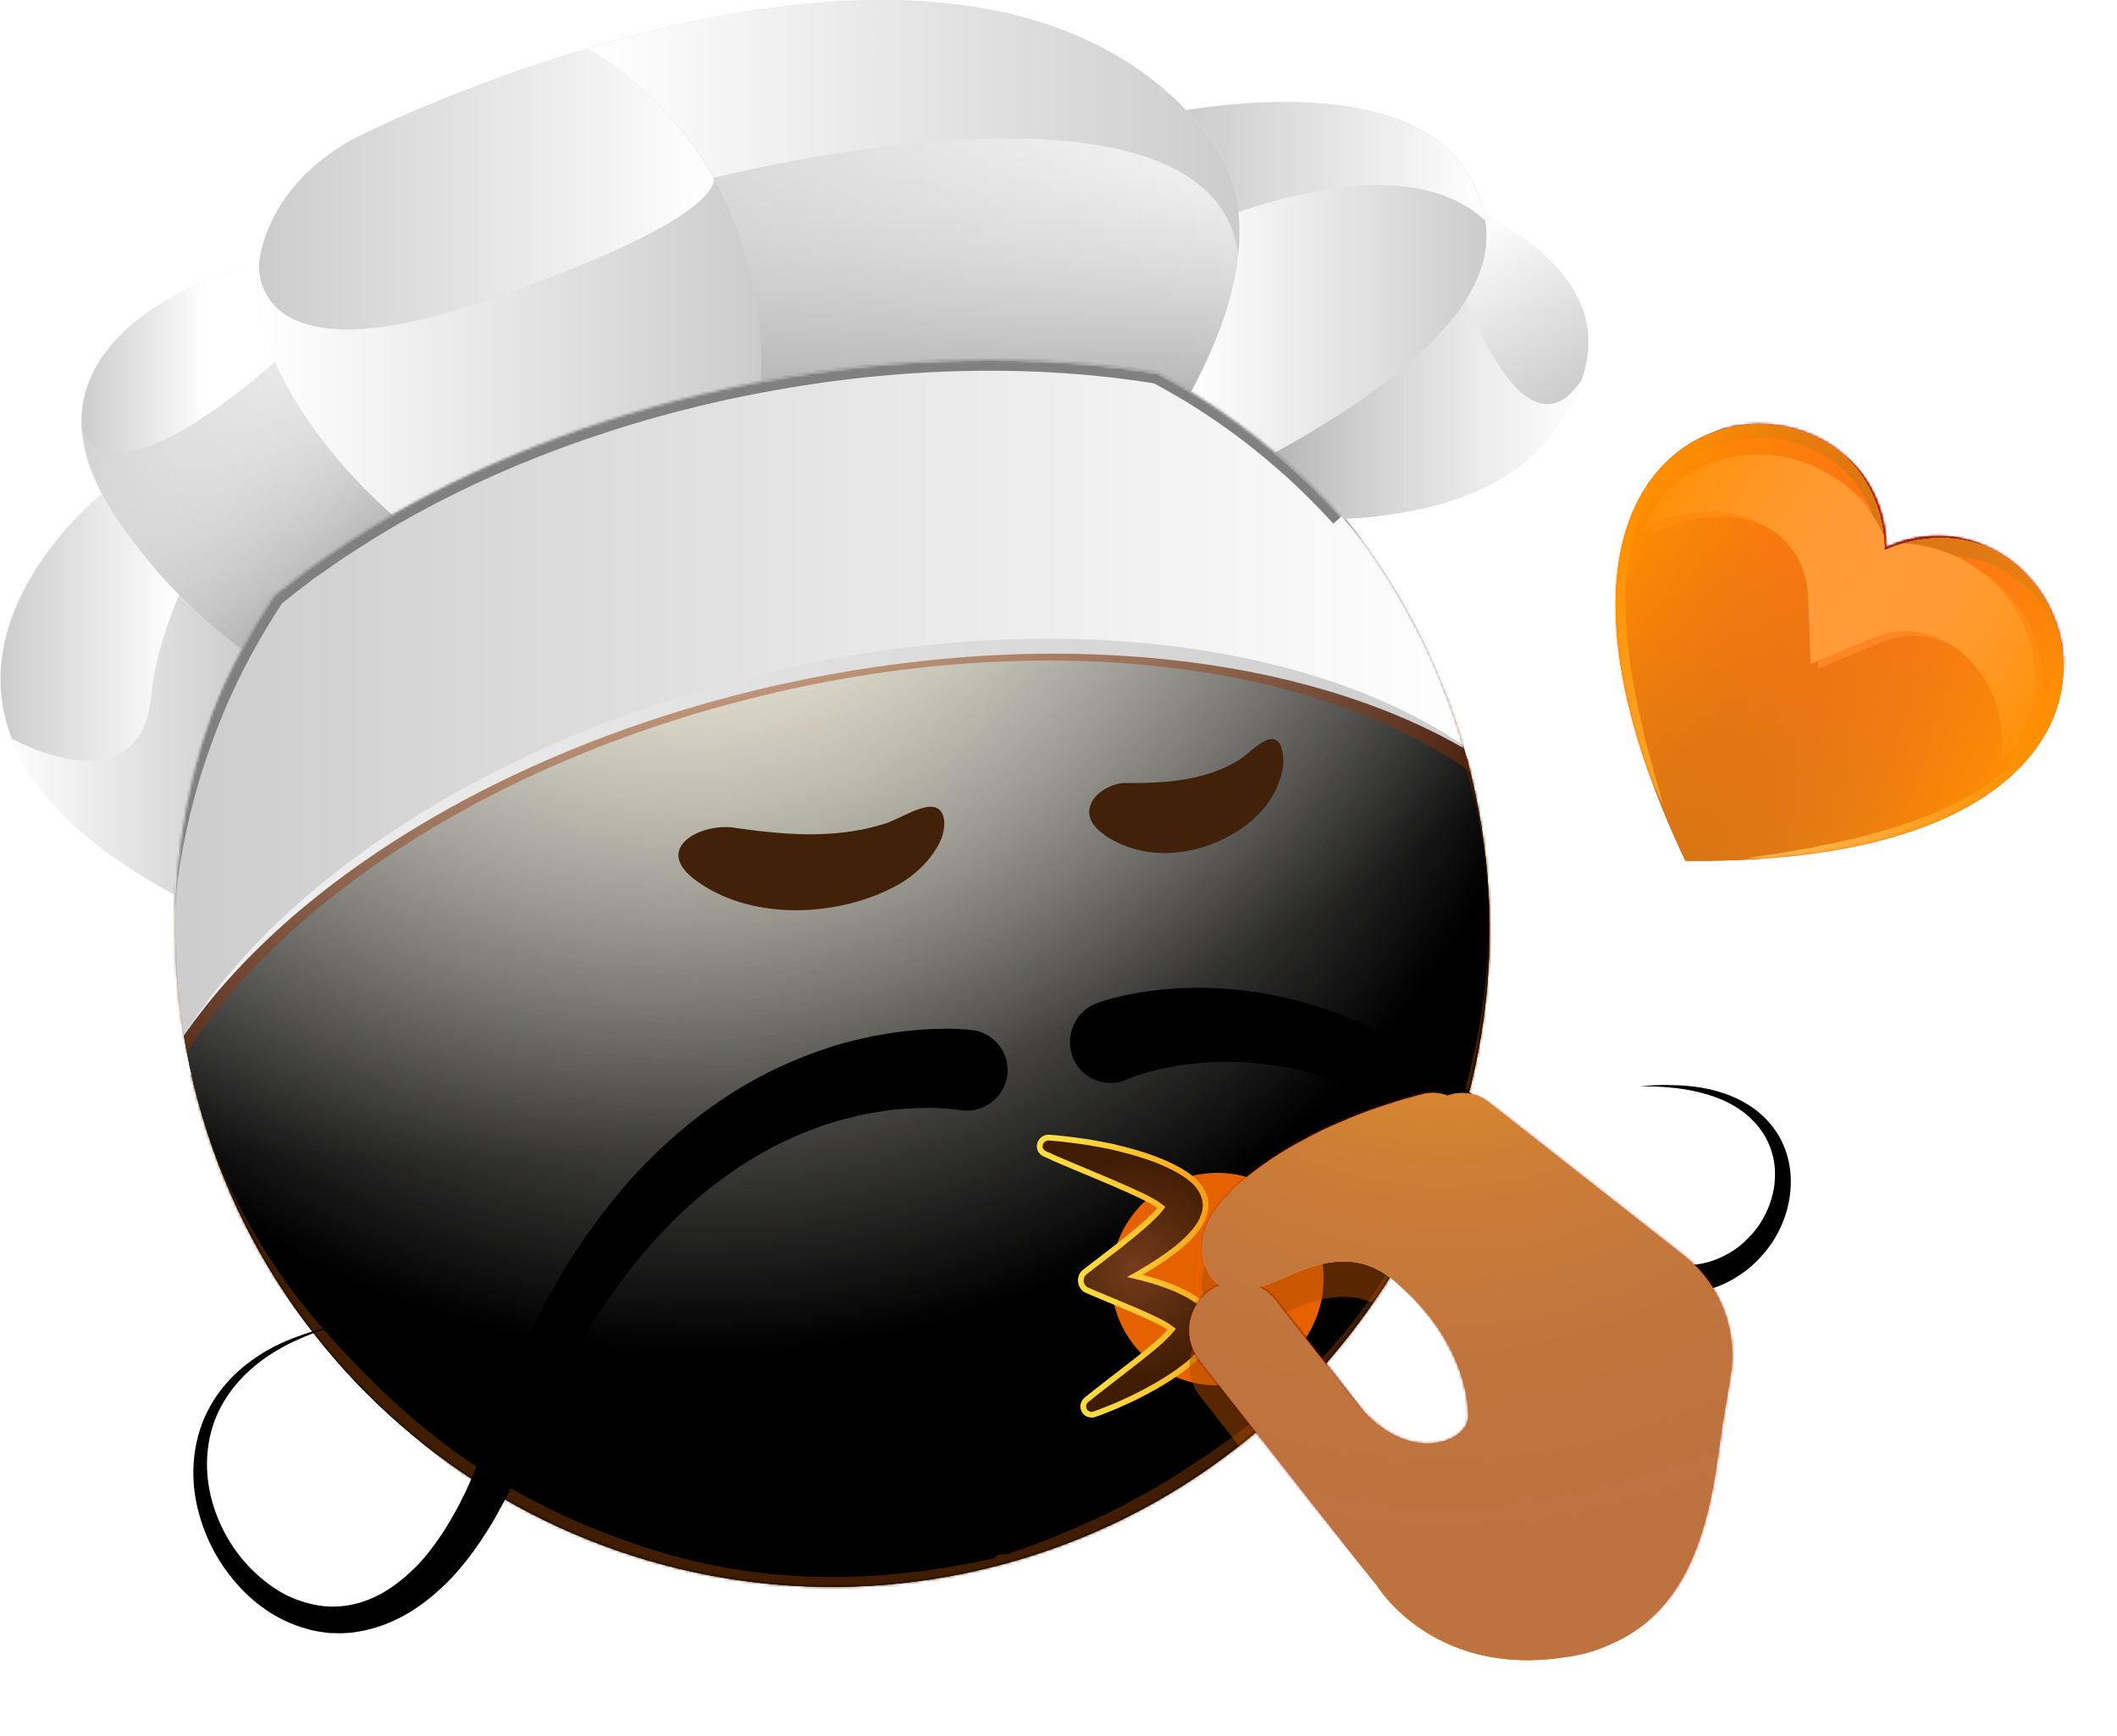 <svg width="777" height="637" viewBox="0 0 777 637" fill="none" xmlns="http://www.w3.org/2000/svg">
<path d="M367.549 574.229C496.264 539.956 572.825 407.828 538.552 279.112C504.279 150.397 372.151 73.837 243.436 108.109C114.72 142.382 38.16 274.51 72.433 403.226C106.705 531.941 238.833 608.502 367.549 574.229Z" fill="url(#paint0_radial_901_1299)"/>
<g style="mix-blend-mode:soft-light">
<path d="M367.549 574.229C496.264 539.956 572.825 407.828 538.552 279.112C504.279 150.397 372.151 73.837 243.436 108.109C114.72 142.382 38.16 274.51 72.433 403.226C106.705 531.941 238.833 608.502 367.549 574.229Z" fill="url(#paint1_radial_901_1299)"/>
</g>
<g style="mix-blend-mode:soft-light">
<path d="M367.549 574.229C496.264 539.956 572.825 407.828 538.552 279.112C504.279 150.397 372.151 73.837 243.436 108.109C114.72 142.382 38.16 274.51 72.433 403.226C106.705 531.941 238.833 608.502 367.549 574.229Z" fill="url(#paint2_radial_901_1299)"/>
</g>
<g style="mix-blend-mode:overlay">
<path d="M367.549 574.229C496.264 539.956 572.825 407.828 538.552 279.112C504.279 150.397 372.151 73.837 243.436 108.109C114.72 142.382 38.16 274.51 72.433 403.226C106.705 531.941 238.833 608.502 367.549 574.229Z" fill="url(#paint3_radial_901_1299)" fill-opacity="0.7"/>
</g>
<mask id="mask0_901_1299" style="mask-type:alpha" maskUnits="userSpaceOnUse" x="64" y="99" width="483" height="484">
<path d="M367.549 574.229C496.264 539.956 572.825 407.828 538.552 279.112C504.279 150.397 372.151 73.837 243.436 108.109C114.72 142.382 38.16 274.51 72.433 403.226C106.705 531.941 238.833 608.502 367.549 574.229Z" fill="white"/>
</mask>
<g mask="url(#mask0_901_1299)">
<g filter="url(#filter0_f_901_1299)">
<path d="M69.332 396.93C68.704 393.551 69.705 392.929 70.918 396.207C72.266 399.849 73.58 407.542 74.951 412.028C78.583 423.907 83.199 433.848 87.353 441.827C100.741 467.539 113.892 482.903 125.756 495.728C164.756 537.885 199.782 555.164 232.483 566.508C280.417 583.137 323.697 580.962 365.18 571.9C366.226 571.671 368.192 578.36 367.408 579.508C365.995 581.577 363.305 580.613 361.411 581.047C355.969 582.294 350.478 583.359 344.938 584.234C328.509 586.83 311.623 587.703 294.221 586.508C246.905 583.259 193.389 570.371 133.541 509.875C129.776 506.069 125.968 502.021 122.102 497.61C119.011 494.083 115.887 490.355 112.719 486.321C102.3 473.053 77.103 438.696 69.332 396.93ZM367.267 579.622C366.289 579.915 364.367 573.704 364.96 572.15C365.857 569.802 368.419 570.857 369.892 570.364C376.01 568.319 382.077 566.086 388.088 563.649C404.569 556.967 420.635 548.775 436.136 538.618C474.585 513.426 514.25 480.067 536.584 404.077C538.006 399.241 539.338 394.157 540.548 388.751C544.226 372.323 552.875 329.011 538.021 281.987C536.768 278.023 537.35 275.294 538.814 278.591C540.677 282.789 542.828 292.002 543.931 296.916C547.463 312.652 548.578 326.458 548.888 337.766C549.872 373.6 543.856 396.131 537.926 415.184C518.653 477.116 488.074 508.156 456.901 532.911C428.942 555.114 398.821 570.169 367.267 579.622Z" fill="#401C02"/>
</g>
<g filter="url(#filter1_f_901_1299)">
<path d="M69.332 396.93C68.704 393.551 69.705 392.929 70.918 396.207C72.266 399.849 73.58 407.542 74.951 412.028C78.583 423.907 83.199 433.848 87.353 441.827C100.741 467.539 113.892 482.903 125.756 495.728C164.756 537.885 199.782 555.164 232.483 566.508C280.417 583.137 323.697 580.962 365.18 571.9C366.226 571.671 368.192 578.36 367.408 579.508C365.995 581.577 363.305 580.613 361.411 581.047C355.969 582.294 350.478 583.359 344.938 584.234C328.509 586.83 311.623 587.703 294.221 586.508C246.905 583.259 193.389 570.371 133.541 509.875C129.776 506.069 125.968 502.021 122.102 497.61C119.011 494.083 115.887 490.355 112.719 486.321C102.3 473.053 77.103 438.696 69.332 396.93ZM367.267 579.622C366.289 579.915 364.367 573.704 364.96 572.15C365.857 569.802 368.419 570.857 369.892 570.364C376.01 568.319 382.077 566.086 388.088 563.649C404.569 556.967 420.635 548.775 436.136 538.618C474.585 513.426 514.25 480.067 536.584 404.077C538.006 399.241 539.338 394.157 540.548 388.751C544.226 372.323 552.875 329.011 538.021 281.987C536.768 278.023 537.35 275.294 538.814 278.591C540.677 282.789 542.828 292.002 543.931 296.916C547.463 312.652 548.578 326.458 548.888 337.766C549.872 373.6 543.856 396.131 537.926 415.184C518.653 477.116 488.074 508.156 456.901 532.911C428.942 555.114 398.821 570.169 367.267 579.622Z" fill="#401C02"/>
</g>
</g>
<path d="M692.285 200.834C763.001 170.665 819.386 318.065 618.579 315.923C532.73 134.484 690.108 123.983 692.285 200.834Z" fill="url(#paint4_linear_901_1299)"/>
<mask id="mask1_901_1299" style="mask-type:alpha" maskUnits="userSpaceOnUse" x="592" y="155" width="166" height="161">
<path d="M692.286 200.835C763.002 170.665 819.387 318.066 618.58 315.924C532.731 134.484 690.109 123.983 692.286 200.835Z" fill="url(#paint5_linear_901_1299)"/>
</mask>
<g mask="url(#mask1_901_1299)">
<g filter="url(#filter2_f_901_1299)">
<path d="M606.014 196.325C608.811 187.262 615.87 179.098 625.218 174.099C634.565 169.1 646.049 167.301 657.268 169.385C662.848 170.474 668.383 172.45 673.51 175.471C678.637 178.493 683.322 182.409 687.227 187.133C691.133 191.858 694.166 197.331 696.227 203.098C698.288 208.864 699.192 214.804 699.42 220.574L676.421 205.845C677.816 205.3 679.152 204.847 680.547 204.302C681.943 203.757 683.371 203.364 684.8 202.972C686.228 202.579 687.69 202.338 689.211 202.005C690.733 201.671 692.228 201.583 693.69 201.342C699.79 200.802 706.03 201.268 711.955 202.839C717.88 204.41 723.489 207.087 728.378 210.479C733.267 213.872 737.377 218.073 740.7 222.686C747.287 232.005 750.456 243.189 749.826 253.77C749.195 264.352 744.733 274.179 737.67 280.51C737.827 275.772 737.747 271.405 737.091 267.324C736.436 263.242 735.298 259.505 733.737 256.021C730.741 249.264 726.272 243.786 721.223 240.03C716.175 236.273 710.666 234.053 705.371 233.539C700.077 233.026 694.931 233.915 689.383 236.247L667.311 245.39L666.384 221.517C666.122 215.596 664.836 210.457 662.155 205.863C659.474 201.268 655.305 197.16 649.629 194.179C644.046 191.257 637.26 189.396 629.81 189.594C626.085 189.693 622.215 190.223 618.141 191.275C614.252 192.447 610.218 194.048 606.014 196.325Z" fill="#FF3E3E"/>
</g>
<g filter="url(#filter3_f_901_1299)">
<path d="M610.448 295.415C609.18 292.903 608.004 290.45 606.829 287.997C606.225 286.694 605.653 285.544 605.049 284.242C604.537 282.998 604.026 281.755 603.481 280.36L600.437 272.657C599.533 269.985 598.721 267.373 597.909 264.761C594.721 254.219 592.38 243.172 591.533 232.038C590.687 220.903 591.455 209.494 594.586 198.683L595.856 194.658C596.291 193.367 596.877 192.043 597.464 190.718L598.314 188.778C598.578 188.162 598.993 187.513 599.257 186.897L601.236 183.195C604.265 178.465 607.85 174.092 612.092 170.531C608.659 174.871 605.934 179.534 603.64 184.342L602.151 188.096C601.887 188.712 601.623 189.328 601.453 190.003L600.847 191.97C600.505 193.32 600.038 194.459 599.696 195.809L598.789 199.675C596.538 210.134 596.186 220.893 597.025 231.631C597.771 242.31 599.708 252.966 602.043 263.615C602.702 266.261 603.269 268.847 603.869 271.586L606 279.489C606.36 280.765 606.66 282.135 607.019 283.411C607.379 284.688 607.831 286.023 608.191 287.3C609.036 290.064 609.788 292.769 610.448 295.415Z" fill="#FFBF5F"/>
</g>
<g filter="url(#filter4_f_901_1299)">
<path d="M610.254 175.239C615.48 167.078 623.575 160.361 633.222 156.731C642.777 153.043 653.675 152.567 663.803 155.13C674.024 157.753 683.543 163.718 690.148 172.395C693.464 176.611 696.06 181.542 697.742 186.674C699.425 191.806 700.348 197.105 700.569 202.477L692.871 197.548C697.751 195.442 702.95 194.063 708.315 193.445C713.68 192.827 719.186 193.214 724.462 194.37C735.046 196.833 744.506 202.891 751.163 211.078C757.821 219.265 761.854 229.302 762.593 239.584C763.332 249.865 760.617 260.027 755.39 268.188C755.766 266.989 756.081 265.884 756.456 264.686C756.772 263.58 757.054 262.322 757.277 261.157C757.723 258.827 758.076 256.438 758.278 254.082C758.528 249.404 758.228 244.766 757.321 240.261C755.353 231.285 750.926 223.088 744.761 216.786C738.597 210.484 730.695 206.078 722.388 204.55C713.989 202.963 705.243 204.163 697.302 207.578L689.877 210.8L689.698 202.708C689.385 194.007 686.968 185.528 682.013 178.563C677.059 171.597 669.844 166.322 661.448 163.3C653.146 160.336 643.848 159.744 634.872 161.711C630.46 162.678 625.97 164.38 621.918 166.623C619.862 167.791 617.899 169.019 615.91 170.491C614.945 171.181 613.98 171.871 613.049 172.713C612.117 173.555 611.186 174.397 610.254 175.239Z" fill="#700000"/>
</g>
<g filter="url(#filter5_f_901_1299)">
<path d="M610.254 175.239C615.48 167.078 623.575 160.361 633.222 156.731C642.777 153.043 653.675 152.567 663.803 155.13C674.024 157.753 683.543 163.718 690.148 172.395C693.464 176.611 696.06 181.542 697.742 186.674C699.425 191.806 700.348 197.105 700.569 202.477L692.871 197.548C697.751 195.442 702.95 194.063 708.315 193.445C713.68 192.827 719.186 193.214 724.462 194.37C735.046 196.833 744.506 202.891 751.163 211.078C757.821 219.265 761.854 229.302 762.593 239.584C763.332 249.865 760.617 260.027 755.39 268.188C755.766 266.989 756.081 265.884 756.456 264.686C756.772 263.58 757.054 262.322 757.277 261.157C757.723 258.827 758.076 256.438 758.278 254.082C758.528 249.404 758.228 244.766 757.321 240.261C755.353 231.285 750.926 223.088 744.761 216.786C738.597 210.484 730.695 206.078 722.388 204.55C713.989 202.963 705.243 204.163 697.302 207.578L689.877 210.8L689.698 202.708C689.385 194.007 686.968 185.528 682.013 178.563C677.059 171.597 669.844 166.322 661.448 163.3C653.146 160.336 643.848 159.744 634.872 161.711C630.46 162.678 625.97 164.38 621.918 166.623C619.862 167.791 617.899 169.019 615.91 170.491C614.945 171.181 613.98 171.871 613.049 172.713C612.117 173.555 611.186 174.397 610.254 175.239Z" fill="#700000"/>
</g>
<g filter="url(#filter6_f_901_1299)">
<path d="M603.233 194.543C606.029 185.48 613.089 177.316 622.436 172.317C631.784 167.319 643.268 165.519 654.487 167.604C660.067 168.693 665.602 170.668 670.729 173.69C675.856 176.712 680.54 180.627 684.446 185.352C688.351 190.076 691.385 195.55 693.446 201.316C695.507 207.082 696.411 213.023 696.639 218.792L673.64 204.063C675.035 203.518 676.371 203.066 677.766 202.521C679.161 201.976 680.59 201.583 682.018 201.19C683.447 200.797 684.909 200.556 686.43 200.223C687.952 199.89 689.447 199.801 690.909 199.56C697.009 199.02 703.249 199.486 709.174 201.057C715.099 202.628 720.708 205.305 725.597 208.698C730.486 212.091 734.596 216.292 737.919 220.905C744.505 230.223 747.674 241.407 747.044 251.988C746.414 262.57 741.951 272.397 734.889 278.728C735.046 273.99 734.966 269.623 734.31 265.542C733.655 261.46 732.517 257.724 730.956 254.239C727.96 247.482 723.491 242.004 718.442 238.248C713.394 234.492 707.884 232.271 702.59 231.758C697.296 231.244 692.149 232.133 686.602 234.465L664.53 243.608L663.695 219.795C663.434 213.874 662.148 208.734 659.466 204.14C656.785 199.546 652.616 195.438 646.94 192.457C641.357 189.535 634.572 187.674 627.121 187.872C623.396 187.971 619.526 188.501 615.452 189.553C611.471 190.665 607.437 192.267 603.233 194.543Z" fill="#FF9797"/>
</g>
<g filter="url(#filter7_f_901_1299)">
<path d="M641.052 315.015C643.731 314.507 646.503 314.059 649.215 313.704C650.525 313.496 651.927 313.348 653.237 313.141C654.547 312.933 655.916 312.633 657.226 312.426L665.296 311.056C667.942 310.396 670.621 309.888 673.3 309.381C683.949 307.047 694.346 304.289 704.45 300.56C714.462 296.771 724.18 292.01 732.738 285.59L735.87 283.15C736.954 282.274 737.793 281.373 738.876 280.498L740.409 279.125C740.951 278.688 741.307 278.131 741.849 277.694L744.637 274.771C748.137 270.735 751.199 266.157 753.645 261.316C752.278 266.718 749.713 271.745 746.684 276.474L744.149 279.82C743.7 280.317 743.284 280.966 742.835 281.464L741.428 283.047C740.471 284.134 739.573 285.128 738.522 286.156L735.397 288.993C726.887 296.359 716.846 301.829 706.378 305.718C695.91 309.607 684.99 312.16 673.989 313.615C671.276 313.97 668.564 314.325 665.759 314.621L657.489 315.079C656.145 315.134 654.743 315.282 653.307 315.278C651.871 315.274 650.528 315.329 649.152 315.232C646.584 315.157 643.805 315.208 641.052 315.015Z" fill="white"/>
</g>
</g>
<g style="mix-blend-mode:soft-light">
<path d="M692.326 200.86C763.041 170.691 819.427 318.091 618.62 315.949C532.678 134.45 690.149 124.009 692.326 200.86Z" fill="url(#paint6_linear_901_1299)"/>
</g>
<g style="mix-blend-mode:soft-light">
<path d="M692.326 200.86C690.149 124.009 532.678 134.45 618.62 315.949C819.427 318.091 763.041 170.691 692.326 200.86Z" fill="url(#paint7_linear_901_1299)"/>
</g>
<mask id="mask2_901_1299" style="mask-type:alpha" maskUnits="userSpaceOnUse" x="592" y="155" width="166" height="161">
<path d="M692.285 200.834C763.001 170.665 819.386 318.065 618.579 315.923C532.73 134.484 690.108 123.983 692.285 200.834Z" fill="url(#paint8_linear_901_1299)"/>
</mask>
<g mask="url(#mask2_901_1299)">
<g filter="url(#filter8_f_901_1299)">
<path d="M677.812 167.764C680.172 169.798 682.26 172.051 684.17 174.582C685.987 177.054 687.626 179.803 688.902 182.713C690.237 185.529 691.148 188.598 691.815 191.64C692.482 194.683 692.845 197.792 692.903 200.968L692.161 200.493C695.011 199.311 697.987 198.339 701.089 197.58C704.132 196.913 707.301 196.457 710.417 196.492C713.593 196.433 716.684 196.712 719.782 197.389C722.879 198.065 725.799 199.019 728.633 200.311C722.787 198.005 716.598 197.05 710.432 197.286C707.348 197.403 704.332 197.826 701.289 198.492C698.339 199.219 695.363 200.19 692.514 201.373L691.786 201.692L691.864 200.957C691.747 197.874 691.477 194.824 690.81 191.781C690.236 188.798 689.264 185.822 688.082 182.972C685.809 177.332 682.26 172.051 677.812 167.764Z" fill="#820010"/>
</g>
<g filter="url(#filter9_f_901_1299)">
<path d="M677.812 167.764C680.172 169.798 682.26 172.051 684.17 174.582C685.987 177.054 687.626 179.803 688.902 182.713C690.237 185.529 691.148 188.598 691.815 191.64C692.482 194.683 692.845 197.792 692.903 200.968L692.161 200.493C695.011 199.311 697.987 198.339 701.089 197.58C704.132 196.913 707.301 196.457 710.417 196.492C713.593 196.433 716.684 196.712 719.782 197.389C722.879 198.065 725.799 199.019 728.633 200.311C722.787 198.005 716.598 197.05 710.432 197.286C707.348 197.403 704.332 197.826 701.289 198.492C698.339 199.219 695.363 200.19 692.514 201.373L691.786 201.692L691.864 200.957C691.747 197.874 691.477 194.824 690.81 191.781C690.236 188.798 689.264 185.822 688.082 182.972C685.809 177.332 682.26 172.051 677.812 167.764Z" fill="#820010"/>
</g>
<g filter="url(#filter10_f_901_1299)">
<path d="M677.812 167.764C680.172 169.798 682.26 172.051 684.17 174.582C685.987 177.054 687.626 179.803 688.902 182.713C690.237 185.529 691.148 188.598 691.815 191.64C692.482 194.683 692.845 197.792 692.903 200.968L692.161 200.493C695.011 199.311 697.987 198.339 701.089 197.58C704.132 196.913 707.301 196.457 710.417 196.492C713.593 196.433 716.684 196.712 719.782 197.389C722.879 198.065 725.799 199.019 728.633 200.311C722.787 198.005 716.598 197.05 710.432 197.286C707.348 197.403 704.332 197.826 701.289 198.492C698.339 199.219 695.363 200.19 692.514 201.373L691.786 201.692L691.864 200.957C691.747 197.874 691.477 194.824 690.81 191.781C690.236 188.798 689.264 185.822 688.082 182.972C685.809 177.332 682.26 172.051 677.812 167.764Z" fill="#820010"/>
</g>
</g>
<path d="M254.399 322.36C240.099 310.96 257.399 302.06 269.299 303.76C281.799 305.56 294.499 306.96 307.099 305.76C312.899 305.26 318.699 304.16 324.299 302.46C329.499 300.86 334.599 297.26 339.899 296.26C347.999 294.76 347.399 304.06 344.999 308.96C341.299 316.56 334.499 322.46 326.899 326.16C305.599 336.76 274.499 337.76 254.799 322.66C254.699 322.66 254.499 322.46 254.399 322.36Z" fill="#42210B"/>
<path d="M405.198 306.26C392.798 297.56 404.298 287.26 413.398 287.36C422.998 287.46 432.698 287.06 441.898 284.46C446.198 283.26 450.298 281.56 454.198 279.26C457.798 277.16 461.098 273.16 464.898 271.66C470.698 269.26 471.698 277.76 470.698 282.66C469.098 290.16 464.998 296.26 459.898 300.76C445.698 313.16 422.698 318.06 405.598 306.66C405.398 306.46 405.298 306.36 405.198 306.26Z" fill="#42210B"/>
<path d="M352.112 407.414C352.212 407.41 351.912 407.421 351.808 407.324C351.609 407.331 351.405 407.237 351.106 407.248C350.602 407.164 350.099 407.081 349.6 407.098C348.593 406.932 347.491 406.869 346.388 406.806C344.182 406.68 341.977 406.554 339.778 406.628C335.277 406.679 330.683 406.934 326.199 407.485L324.507 407.742L322.815 407.999C321.722 408.236 320.526 408.376 319.43 408.513C317.145 408.99 314.856 409.367 312.678 410.041L309.303 410.855L305.935 411.868C304.846 412.205 303.657 412.545 302.567 412.882L299.306 414.092C290.509 417.29 282.045 421.477 274.011 426.55C265.977 431.623 258.369 437.482 251.285 444.023C244.201 450.565 237.744 457.886 231.496 465.501L227.093 471.452L224.892 474.428L222.794 477.5L218.598 483.644C217.266 485.69 216.038 487.833 214.709 489.979L212.815 493.144L211.869 494.777L211.023 496.406L207.444 503.03L205.652 506.292L203.964 509.651L200.688 516.365C200.125 517.484 199.563 518.604 199.1 519.72L197.615 523.172L194.646 530.076L191.586 537.283C190.567 539.718 189.449 542.157 188.23 544.6C185.993 549.478 183.349 554.169 180.705 558.861C177.858 563.459 174.911 568.061 171.551 572.276C168.194 576.591 164.531 580.717 160.251 584.363C156.074 588.105 151.481 591.361 146.365 593.935C141.248 596.508 135.705 598.295 129.929 599.09C128.536 599.337 127.034 599.287 125.638 599.434C124.239 599.482 122.733 599.332 121.334 599.379C119.928 599.226 118.422 599.077 117.012 598.824C115.603 598.571 114.194 598.318 112.778 597.866C107.224 596.352 102.039 593.925 97.531 590.774C92.922 587.627 88.89 583.761 85.448 579.574C78.459 571.104 73.815 560.955 71.86 550.414C69.901 539.774 71.124 528.527 75.702 518.867C78.039 513.986 81.096 509.681 84.769 505.855C88.443 502.03 92.64 498.887 97.15 496.134C101.663 493.48 106.396 491.42 111.343 489.753L115.004 488.529C116.293 488.186 117.483 487.846 118.772 487.502L120.657 487.038L122.546 486.675L126.32 485.847L122.553 486.875L120.671 487.438L118.888 487.998C117.703 488.438 116.413 488.782 115.228 489.222L111.673 490.642C106.936 492.603 102.413 494.956 98.206 497.799C93.999 500.642 90.209 503.971 86.935 507.784C83.662 511.596 81.004 515.887 79.157 520.452C75.465 529.681 75.108 539.899 77.426 549.327C79.748 558.854 84.548 567.698 91.19 574.778C94.509 578.269 98.214 581.346 102.2 583.813C106.185 586.281 110.643 587.932 115.077 588.883C124.049 590.883 133.287 588.871 141.135 584.205C145.058 581.872 148.662 578.949 152.053 575.633C155.443 572.317 158.417 568.515 161.088 564.623C163.858 560.728 166.216 556.446 168.573 552.165C169.599 549.929 170.827 547.786 171.753 545.554C172.778 543.318 173.804 541.083 174.626 538.754C175.548 536.421 176.474 534.189 177.296 531.86L179.856 524.67L182.508 517.277L183.883 513.528C184.343 512.312 184.902 511.093 185.361 509.876L188.418 502.57L189.896 498.918L191.577 495.359L194.936 488.142L195.775 486.313L196.718 484.58L198.599 481.015C199.821 478.673 201.043 476.33 202.365 473.985L206.434 467.044L208.518 463.572L210.706 460.197L215.181 453.442C221.492 444.725 228.106 436.098 235.746 428.237C243.386 420.376 251.642 412.994 260.632 406.588C269.619 400.082 279.335 394.453 289.691 390.002L293.539 388.372C294.821 387.828 296.207 387.382 297.489 386.838C298.775 386.395 300.157 385.848 301.443 385.404L305.501 384.067C308.172 383.177 310.95 382.483 313.629 381.793C315.018 381.446 316.41 381.199 317.799 380.852L319.885 380.382L321.974 380.011C327.54 378.924 333.22 378.232 339.01 377.837C341.905 377.64 344.803 377.543 347.805 377.542C349.308 377.591 350.807 377.541 352.313 377.69C353.116 377.763 353.815 377.74 354.618 377.813C355.021 377.899 355.421 377.886 355.824 377.972C356.327 378.056 356.627 378.045 357.43 378.119C365.583 379.545 371.045 387.266 369.618 395.419C368.085 403.375 360.264 408.841 352.112 407.414Z" fill="black"/>
<path d="M402.029 368.414C402.622 368.194 402.819 368.087 403.215 367.974L404.104 367.644C404.697 367.424 405.294 367.304 405.787 367.087C406.876 366.75 407.969 366.513 409.158 366.173C411.34 365.599 413.525 365.126 415.614 364.755C419.888 363.911 424.172 363.367 428.463 363.022C437.045 362.334 445.55 362.348 454.085 363.261C470.953 364.995 487.419 369.645 502.369 376.846C506.128 378.521 509.8 380.599 513.368 382.58C516.944 384.761 520.512 386.742 523.794 389.133C527.27 391.317 530.455 393.812 533.741 396.303C534.561 396.875 535.384 397.548 536.107 398.224L538.473 400.146L540.839 402.067C541.662 402.74 542.382 403.316 543.108 404.092L547.547 408.145C548.27 408.821 549.093 409.494 549.716 410.174L551.789 412.305L556.035 416.565C557.384 418.02 558.737 419.576 560.087 421.031C561.437 422.487 562.786 423.942 564.04 425.501L567.795 430.077L571.551 434.654C572.698 436.016 573.851 437.578 574.994 438.84C576.141 440.202 577.387 441.561 578.633 442.92C579.256 443.6 579.88 444.279 580.499 444.859L582.462 446.694L583.395 447.663L584.425 448.529L586.388 450.364L588.447 452.095L589.477 452.961L590.503 453.727C593.376 455.832 596.341 457.733 599.397 459.332C602.452 460.93 605.697 462.221 608.929 463.113C615.489 464.794 622.395 464.862 628.725 462.648C631.889 461.541 634.937 459.937 637.672 457.944C640.403 455.851 642.821 453.369 644.929 450.596C649.041 444.955 651.508 437.968 651.473 430.965C651.537 423.959 648.797 416.847 643.718 411.615C638.736 406.279 631.719 402.913 624.352 401.06C620.717 400.081 616.896 399.51 613.081 399.138C609.266 398.766 605.462 398.693 601.561 398.725C605.352 398.397 609.243 398.066 613.151 398.235C617.055 398.304 620.967 398.572 624.791 399.244C628.616 399.916 632.454 400.987 636.109 402.565C639.764 404.144 643.236 406.228 646.329 408.926C649.321 411.627 652.034 414.937 653.861 418.678C655.688 422.419 656.825 426.483 657.166 430.674C657.848 439.055 655.632 447.535 651.27 454.685C649.089 458.261 646.298 461.556 643.094 464.466C639.886 467.275 636.166 469.702 632.222 471.435C624.237 475.005 615.053 475.615 606.597 474.098C602.369 473.34 598.224 472.078 594.366 470.407C590.508 468.736 586.743 466.861 583.164 464.58L581.834 463.724L580.505 462.869L577.946 461.154L575.483 459.335L574.25 458.376L573.017 457.417L570.651 455.496C569.828 454.823 569.105 454.147 568.382 453.471C566.836 452.122 565.386 450.67 563.94 449.318C562.49 447.866 561.141 446.41 559.691 444.958L555.752 440.888L551.916 436.915C550.57 435.559 549.23 434.404 547.884 433.048C546.541 431.793 545.195 430.437 543.855 429.281L539.633 425.721L537.57 423.89C536.851 423.313 536.131 422.737 535.411 422.161L531.096 418.804C530.376 418.228 529.656 417.652 528.84 417.179L526.587 415.654L524.335 414.129C523.615 413.553 522.799 413.08 522.082 412.604L517.481 409.657C515.945 408.608 514.319 407.862 512.786 406.913C509.724 405.115 506.368 403.527 503.213 401.932C499.964 400.54 496.709 398.949 493.367 397.761C480.09 392.704 466.09 389.973 452.274 389.737C445.365 389.569 438.479 390.101 431.713 391.229C428.332 391.843 425.05 392.454 421.779 393.364C420.193 393.818 418.608 394.271 417.125 394.822C416.432 395.045 415.643 395.372 414.95 395.595C414.554 395.708 414.257 395.818 413.964 396.028C413.768 396.135 413.668 396.138 413.571 396.242C413.471 396.245 413.275 396.352 413.375 396.348C405.676 399.509 396.95 395.9 393.79 388.202C390.722 380.301 394.431 371.571 402.029 368.414Z" fill="black"/>
<g filter="url(#filter11_f_901_1299)">
<path d="M484.177 458.377C490.304 479.026 478.53 500.732 457.881 506.859C437.232 512.986 415.525 501.212 409.399 480.563C403.272 459.914 415.045 438.207 435.695 432.081C456.344 425.954 478.05 437.727 484.177 458.377Z" fill="#E66200"/>
</g>
<path d="M440.047 437.425C439.839 437.131 439.733 436.934 439.628 436.737L439.211 436.148C439.003 435.854 438.797 435.66 438.691 435.463L438.589 435.365C438.483 435.168 438.28 435.074 438.175 434.877C436.836 433.514 435.408 432.554 434.386 431.783C431.736 430.057 429.101 428.83 427.073 427.887C422.719 426.009 418.073 424.439 412.43 422.998C410.011 422.366 407.492 421.737 404.979 421.307L404.174 421.13C403.169 420.958 402.263 420.784 401.258 420.612C400.05 420.346 398.745 420.182 397.54 420.016C394.627 419.598 392.216 419.266 390.009 419.028C388.001 418.785 386.499 418.727 384.994 418.569C383.992 418.498 383.012 419.226 382.737 420.134C382.465 421.142 382.993 422.127 383.904 422.502C385.324 423.162 386.843 423.819 388.262 424.48C390.286 425.323 392.211 426.169 394.236 427.012L408.308 432.918C412.662 434.796 416.917 436.677 420.975 438.663C422.397 439.423 424.63 440.561 426.266 441.815C426.777 442.201 427.185 442.49 427.596 442.878L427.699 442.975L427.602 443.078C427.313 443.487 427.027 443.995 426.542 444.509C425.576 445.736 424.116 447.178 422.265 448.931C418.851 452.028 415.134 455.034 411.611 457.835L398.784 467.7C398.002 468.323 397.63 469.333 397.758 470.33C397.886 471.327 398.511 472.21 399.422 472.584C400.333 472.959 401.144 473.336 402.055 473.71L414.811 479.053C418.657 480.645 422.406 482.34 425.856 484.044C427.886 485.087 429.311 485.947 430.436 486.816C430.844 487.104 431.252 487.393 431.561 487.684C431.369 487.99 431.081 488.398 430.692 488.809C429.82 489.834 428.655 491.068 426.998 492.615C424.072 495.298 420.744 497.893 417.613 500.383L407.04 508.584C405.572 509.726 404.103 510.868 402.635 512.009C401.558 512.84 400.484 513.771 399.407 514.601C398.624 515.224 398.452 516.229 398.877 517.117C399.3 517.906 400.111 518.283 400.907 518.16C401.007 518.158 401.207 518.152 401.304 518.049C402.593 517.613 403.881 517.176 405.363 516.534C407.243 515.781 409.222 515.025 411.493 513.96C413.764 512.896 415.741 512.04 417.515 511.09C419.389 510.136 421.262 509.183 423.428 507.922C427.858 505.396 431.492 502.992 434.72 500.4C436.189 499.258 438.143 497.603 440.083 495.447C441.151 494.317 441.92 493.195 442.586 491.975C442.68 491.773 442.775 491.57 442.969 491.364C443.063 491.162 443.157 490.959 443.252 490.756L443.535 490.148C443.629 489.945 443.721 489.642 443.815 489.44C444.181 488.229 444.247 487.027 444.113 485.83C443.98 484.633 443.549 483.545 442.915 482.362C442.809 482.165 442.704 481.968 442.498 481.774L442.084 481.285C441.979 481.088 441.773 480.894 441.568 480.699L441.465 480.602C441.362 480.505 441.257 480.308 441.154 480.211C440.226 479.237 439.201 478.365 437.776 477.505C435.432 475.971 433.102 474.936 431.377 474.084C427.531 472.492 423.49 471.105 418.553 469.844C416.839 469.392 415.228 469.037 413.618 468.683C415.098 467.941 416.574 467.099 418.148 466.154C423.167 463.211 427.292 460.494 431.012 457.588C432.675 456.24 434.923 454.376 437.055 451.915C438.217 450.582 439.083 449.357 439.846 448.035C439.941 447.832 440.038 447.73 440.132 447.527L440.226 447.324C440.321 447.121 440.412 446.819 440.507 446.616L440.787 445.908C440.878 445.605 440.973 445.402 441.064 445.1C441.424 443.689 441.588 442.384 441.351 441.09C441.22 439.993 440.784 438.705 440.047 437.425Z" stroke="url(#paint9_linear_901_1299)" stroke-width="4.229" stroke-miterlimit="10"/>
<path d="M440.047 437.425C439.839 437.131 439.733 436.934 439.628 436.737L439.211 436.148C439.003 435.854 438.797 435.66 438.691 435.463L438.589 435.365C438.483 435.168 438.28 435.074 438.175 434.877C436.836 433.514 435.408 432.554 434.386 431.783C431.736 430.057 429.101 428.83 427.073 427.887C422.719 426.009 418.073 424.439 412.43 422.998C410.011 422.366 407.492 421.737 404.979 421.307L404.174 421.13C403.169 420.958 402.263 420.784 401.258 420.612C400.05 420.346 398.745 420.182 397.54 420.016C394.627 419.598 392.216 419.266 390.009 419.028C388.001 418.785 386.499 418.727 384.994 418.569C383.992 418.498 383.012 419.226 382.737 420.134C382.465 421.142 382.993 422.127 383.904 422.502C385.324 423.162 386.843 423.819 388.262 424.48C390.286 425.323 392.211 426.169 394.236 427.012L408.308 432.918C412.662 434.796 416.917 436.677 420.975 438.663C422.397 439.423 424.63 440.561 426.266 441.815C426.777 442.201 427.185 442.49 427.596 442.878L427.699 442.975L427.602 443.078C427.313 443.487 427.027 443.995 426.542 444.509C425.576 445.736 424.116 447.178 422.265 448.931C418.851 452.028 415.134 455.034 411.611 457.835L398.784 467.7C398.002 468.323 397.63 469.333 397.758 470.33C397.886 471.327 398.511 472.21 399.422 472.584C400.333 472.959 401.144 473.336 402.055 473.71L414.811 479.053C418.657 480.645 422.406 482.34 425.856 484.044C427.886 485.087 429.311 485.947 430.436 486.816C430.844 487.104 431.252 487.393 431.561 487.684C431.369 487.99 431.081 488.398 430.692 488.809C429.82 489.834 428.655 491.068 426.998 492.615C424.072 495.298 420.744 497.893 417.613 500.383L407.04 508.584C405.572 509.726 404.103 510.868 402.635 512.009C401.558 512.84 400.484 513.771 399.407 514.601C398.624 515.224 398.452 516.229 398.877 517.117C399.3 517.906 400.111 518.283 400.907 518.16C401.007 518.158 401.207 518.152 401.304 518.049C402.593 517.613 403.881 517.176 405.363 516.534C407.243 515.781 409.222 515.025 411.493 513.96C413.764 512.896 415.741 512.04 417.515 511.09C419.389 510.136 421.262 509.183 423.428 507.922C427.858 505.396 431.492 502.992 434.72 500.4C436.189 499.258 438.143 497.603 440.083 495.447C441.151 494.317 441.92 493.195 442.586 491.975C442.68 491.773 442.775 491.57 442.969 491.364C443.063 491.162 443.157 490.959 443.252 490.756L443.535 490.148C443.629 489.945 443.721 489.642 443.815 489.44C444.181 488.229 444.247 487.026 444.113 485.83C443.98 484.633 443.549 483.545 442.915 482.362C442.809 482.165 442.704 481.968 442.498 481.774L442.084 481.285C441.979 481.088 441.773 480.894 441.568 480.699L441.465 480.602C441.362 480.505 441.257 480.308 441.154 480.211C440.226 479.237 439.201 478.365 437.776 477.505C435.432 475.971 433.102 474.936 431.377 474.084C427.531 472.492 423.49 471.105 418.553 469.844C416.839 469.392 415.228 469.037 413.618 468.683C415.098 467.941 416.574 467.099 418.148 466.154C423.167 463.211 427.292 460.494 431.012 457.588C432.675 456.24 434.923 454.376 437.055 451.915C438.217 450.582 439.083 449.357 439.846 448.035C439.941 447.832 440.038 447.73 440.132 447.527L440.226 447.324C440.321 447.121 440.412 446.819 440.507 446.616L440.787 445.908C440.878 445.605 440.973 445.402 441.064 445.1C441.424 443.689 441.588 442.384 441.351 441.09C441.22 439.993 440.784 438.705 440.047 437.425Z" fill="url(#paint10_radial_901_1299)"/>
<mask id="mask3_901_1299" style="mask-type:alpha" maskUnits="userSpaceOnUse" x="64" y="99" width="483" height="484">
<path d="M367.549 574.228C496.264 539.956 572.825 407.828 538.552 279.112C504.279 150.397 372.151 73.836 243.436 108.109C114.72 142.382 38.16 274.51 72.433 403.225C106.705 531.941 238.833 608.501 367.549 574.228Z" fill="url(#paint11_radial_901_1299)"/>
</mask>
<g mask="url(#mask3_901_1299)">
<g filter="url(#filter12_f_901_1299)">
<path d="M544 286.433C503.884 256.114 441.081 240.026 369.615 242.708C340.636 243.739 310.317 247.864 279.483 255.392C175.635 280.555 93.96 337.068 61.372 398.634C59.825 387.393 59 375.946 59 364.396C59 355.321 59.516 346.246 60.444 337.377C62.506 318.196 66.734 299.633 73.025 281.895C77.15 270.036 82.203 258.589 88.081 247.555C91.897 240.439 96.022 233.53 100.457 226.826C101.178 226.208 101.9 225.589 102.725 224.97C104.994 223.114 107.366 221.258 109.738 219.504C110.563 218.886 111.388 218.267 112.11 217.648C112.935 217.029 113.76 216.411 114.585 215.895C115.307 215.379 116.028 214.864 116.853 214.348C125.207 208.367 134.179 202.695 143.46 197.229C180.688 175.676 225.651 158.66 275.151 148.863C276.492 148.657 277.73 148.348 279.07 148.141C330.839 138.345 380.855 137.726 424.787 144.841C429.324 147.213 433.759 149.791 438.193 152.473C448.712 158.97 458.715 166.188 468.1 174.129C476.659 181.348 484.806 189.185 492.334 197.539C515.228 222.908 533.069 253.123 544 286.433Z" fill="#933100" fill-opacity="0.4"/>
</g>
</g>
<mask id="mask4_901_1299" style="mask-type:alpha" maskUnits="userSpaceOnUse" x="64" y="99" width="483" height="484">
<path d="M367.549 574.228C496.264 539.956 572.825 407.828 538.552 279.112C504.279 150.397 372.151 73.836 243.436 108.109C114.72 142.382 38.16 274.51 72.433 403.225C106.705 531.941 238.833 608.501 367.549 574.228Z" fill="url(#paint12_radial_901_1299)"/>
</mask>
<g mask="url(#mask4_901_1299)">
<path d="M557.125 287.971C516.299 256.056 451.846 238.544 378.172 239.995C348.329 240.616 317.035 244.347 285.12 251.496C177.665 275.744 92.488 332.632 57.879 395.53C56.428 383.924 55.806 372.111 56.014 360.195C56.117 350.766 56.842 341.543 57.982 332.425C60.469 312.633 65.132 293.567 71.868 275.537C76.323 263.413 81.712 251.704 87.929 240.409C91.97 233.156 96.322 226.109 100.985 219.27C101.71 218.649 102.539 218.027 103.265 217.405C105.648 215.54 108.135 213.675 110.622 211.81C111.451 211.188 112.28 210.566 113.109 209.944C113.938 209.323 114.767 208.701 115.699 208.183C116.425 207.665 117.254 207.147 117.979 206.525C126.683 200.515 136.009 194.816 145.749 189.324C184.504 167.771 231.03 150.984 282.218 141.658C283.565 141.451 284.913 141.14 286.26 140.933C339.832 131.71 391.331 131.918 436.407 139.897C441.07 142.487 445.629 145.181 450.085 148.083C460.861 154.922 471.016 162.59 480.549 170.879C489.253 178.444 497.543 186.733 505.107 195.437C528.526 222.068 546.349 253.465 557.125 287.971Z" fill="url(#paint13_linear_901_1299)"/>
</g>
<path d="M567.385 161.72C551.04 181.618 521.902 189.436 489.11 190.654C481.698 182.431 473.678 174.715 465.252 167.608C456.013 159.791 446.165 152.684 435.809 146.288C431.545 143.648 427.078 141.11 422.611 138.775C379.362 131.77 330.224 132.379 279.157 142.024C277.838 142.227 276.619 142.531 275.299 142.735C226.568 152.379 182.405 169.131 145.653 190.349C136.414 195.73 127.683 201.314 119.46 207.202C118.749 207.71 117.937 208.218 117.226 208.725C116.414 209.334 115.602 209.842 114.79 210.451C113.977 211.06 113.165 211.67 112.455 212.279C110.119 214.106 107.784 215.832 105.551 217.659C104.84 218.269 104.13 218.878 103.317 219.487C98.952 226.086 94.891 232.888 91.134 239.893C85.347 250.655 80.373 262.026 76.312 273.701C70.22 291.062 66.058 309.336 63.926 328.321C49.51 320.504 38.037 312.483 29.002 304.564C-40.746 242.939 37.225 181.314 37.225 181.314C35.499 178.065 34.078 174.918 32.961 171.872C13.468 117.76 89.51 97.556 94.992 96.135C94.992 96.135 94.992 96.135 94.992 96.236C94.992 96.236 94.992 96.338 94.992 96.439C94.789 100.196 93.876 139.587 179.156 110.044C265.655 80.094 262.203 66.185 261.898 65.271C261.898 65.271 443.627 18.57 454.388 93.089C454.49 91.871 454.591 90.653 454.693 89.536C453.982 83.241 452.967 75.119 451.85 65.881C449.617 59.078 446.165 52.784 441.19 46.895C439.261 44.662 437.332 42.53 435.302 40.398C468.906 35.22 534.593 31.464 544.643 78.876C570.837 92.175 602.614 118.775 567.385 161.72Z" fill="url(#paint14_linear_901_1299)"/>
<path d="M145.754 190.45C130.221 199.385 116.008 209.232 103.419 219.588C99.053 226.187 94.992 232.989 91.236 239.994C80.982 232.888 70.322 223.75 59.763 211.974C54.382 205.984 49.002 199.181 43.722 191.669C41.286 188.115 39.154 184.664 37.428 181.313C37.123 180.603 36.717 179.993 36.413 179.283C36.108 178.775 35.905 178.267 35.702 177.76C34.991 176.135 34.281 174.613 33.671 173.09C33.468 172.684 33.367 172.278 33.265 171.973C31.336 166.694 30.423 161.821 30.118 157.15C27.884 114.104 90.322 97.454 95.195 96.236C93.672 106.591 94.891 118.774 100.982 132.886C104.231 140.399 108.799 148.419 114.992 157.049C124.637 170.45 135.094 181.415 145.754 190.45Z" fill="url(#paint15_linear_901_1299)"/>
<path d="M465.251 167.608C456.013 159.791 446.165 152.684 435.809 146.288C449.414 121.516 456.723 98.165 454.49 77.759C453.272 66.388 449.008 56.033 441.292 46.794C439.363 44.56 437.434 42.428 435.403 40.296C469.008 35.119 534.694 31.362 544.745 78.774C544.948 79.485 545.05 80.195 545.151 81.008C550.532 112.582 509.922 143.547 465.251 167.608Z" fill="url(#paint16_linear_901_1299)"/>
<path d="M580.482 139.486C578.147 146.389 573.883 153.8 567.385 161.719C551.04 181.618 521.903 189.435 489.11 190.654C481.699 182.43 473.678 174.714 465.252 167.608C496.115 150.958 524.948 131.059 538.146 110.043C544.035 100.602 546.877 90.855 545.152 81.109C545.05 80.398 544.847 79.688 544.745 78.876C566.066 89.739 591.041 109.333 580.482 139.486Z" fill="url(#paint17_linear_901_1299)"/>
<path d="M279.258 142.024C277.939 142.227 276.72 142.531 275.401 142.734C226.669 152.379 182.506 169.131 145.754 190.349C135.094 181.415 124.637 170.349 114.992 156.948C97.124 132.074 92.86 111.972 95.195 96.236C95.195 96.135 95.195 96.135 95.195 96.135C99.966 64.053 132.048 49.941 132.048 49.941C132.048 49.941 167.48 32.073 215.704 17.758C237.735 31.667 252.355 48.317 261.898 65.271C278.649 94.713 280.172 124.764 279.258 142.024Z" fill="url(#paint18_linear_901_1299)"/>
<path d="M454.795 89.535C454.693 90.754 454.592 91.871 454.49 93.089C452.866 109.536 446.165 127.506 435.81 146.288C431.546 143.648 427.079 141.11 422.612 138.775C379.362 131.77 330.225 132.379 279.158 142.024C280.072 124.764 278.549 94.612 261.899 65.271C252.355 48.317 237.736 31.667 215.705 17.758C284.945 -2.852 380.378 -16.253 435.404 40.398C437.434 42.428 439.363 44.56 441.292 46.895C446.165 52.784 449.719 59.078 451.952 65.88C454.389 73.19 455.201 81.21 454.795 89.535Z" fill="url(#paint19_linear_901_1299)"/>
<path d="M454.795 89.535C454.693 90.754 454.592 91.871 454.49 93.089C452.866 109.536 446.165 127.506 435.81 146.288C431.546 143.648 427.079 141.11 422.612 138.775C379.362 131.77 330.225 132.379 279.158 142.024C280.072 124.764 278.549 94.612 261.899 65.271C252.355 48.317 237.736 31.667 215.705 17.758C284.945 -2.852 380.378 -16.253 435.404 40.398C437.434 42.428 439.363 44.56 441.292 46.895C446.165 52.784 449.719 59.078 451.952 65.88C454.389 73.19 455.201 81.21 454.795 89.535Z" fill="url(#paint20_linear_901_1299)"/>
<path d="M179.257 110.043C93.977 139.485 94.789 100.196 95.094 96.439C95.094 96.338 95.094 96.338 95.094 96.236C95.094 96.135 95.094 96.135 95.094 96.135C97.124 82.632 104.028 72.276 111.236 64.763C111.541 64.459 111.744 64.256 112.048 63.951C112.556 63.444 113.165 62.936 113.673 62.428C122.911 53.9 131.947 49.84 131.947 49.84C131.947 49.84 167.379 31.971 215.603 17.656C237.634 31.565 252.253 48.215 261.797 65.17C262.304 66.185 265.858 80.094 179.257 110.043Z" fill="url(#paint21_linear_901_1299)"/>
<path d="M545.253 81.109C522.714 59.992 482.003 68.419 454.49 77.861C453.272 66.49 449.008 56.134 441.292 46.895C439.363 44.662 437.434 42.53 435.403 40.398C469.008 35.22 534.694 31.464 544.745 78.876C544.948 79.586 545.151 80.399 545.253 81.109Z" fill="url(#paint22_linear_901_1299)"/>
<path d="M454.795 89.535C454.693 90.754 454.592 91.871 454.49 93.089C443.729 18.57 262 65.271 262 65.271C252.457 48.317 237.837 31.667 215.807 17.758C284.945 -2.852 380.378 -16.253 435.404 40.398C437.434 42.428 439.363 44.56 441.292 46.895C446.165 52.784 449.719 59.078 451.952 65.88C455.426 76.46 454.795 82.96 454.795 89.535Z" fill="url(#paint23_linear_901_1299)"/>
<path d="M91.236 239.995C85.449 250.756 80.474 262.127 76.413 273.802C70.322 291.163 66.159 309.437 64.028 328.422C49.611 320.605 38.139 312.584 29.103 304.666C16.311 293.396 8.494 282.026 4.23 271.163C-14.654 222.532 37.327 181.415 37.327 181.415C39.053 184.765 41.184 188.217 43.621 191.771C48.9 199.283 54.281 205.984 59.662 212.075C61.591 214.309 63.621 216.441 65.652 218.471C74.281 227.101 82.911 234.208 91.236 239.995Z" fill="url(#paint24_linear_901_1299)"/>
<path d="M65.753 218.268C60.677 230.451 56.718 243.04 55.601 254.817C51.438 297.762 4.331 271.061 4.331 271.061C-14.552 222.431 37.428 181.313 37.428 181.313C39.154 184.664 41.286 188.116 43.723 191.669C49.002 199.182 54.383 205.882 59.764 211.974C61.693 214.106 63.723 216.238 65.753 218.268Z" fill="url(#paint25_linear_901_1299)"/>
<path d="M145.754 190.45C130.221 199.385 116.008 209.232 103.419 219.588C99.053 226.187 94.992 232.989 91.236 239.994C80.982 232.888 70.322 223.75 59.763 211.974C54.382 205.984 49.002 199.181 43.722 191.669C41.286 188.115 39.154 184.664 37.428 181.313C37.123 180.603 36.717 179.993 36.413 179.283C36.108 178.775 35.905 178.267 35.702 177.76C34.991 176.135 34.281 174.613 33.671 173.09C33.468 172.684 33.367 172.278 33.265 171.973C31.336 166.694 30.423 161.821 30.118 157.15C27.884 114.104 90.322 97.454 95.195 96.236C93.672 106.591 94.891 118.774 100.982 132.886C104.231 140.399 108.799 148.419 114.992 157.049C124.637 170.45 135.094 181.415 145.754 190.45Z" fill="url(#paint26_linear_901_1299)"/>
<path d="M580.482 139.486C578.147 146.389 573.883 153.8 567.385 161.719C551.04 181.618 521.903 189.435 489.11 190.654C481.699 182.43 473.678 174.714 465.252 167.608C496.115 150.958 524.948 131.059 538.146 110.043C544.035 100.602 546.877 90.855 545.152 81.109C545.05 80.398 544.847 79.688 544.745 78.876C566.066 89.739 591.041 109.333 580.482 139.486Z" fill="url(#paint27_linear_901_1299)"/>
<path d="M580.482 139.486C559.873 170.45 538.146 110.043 538.146 110.043C544.035 100.602 546.878 90.855 545.152 81.109C545.05 80.398 544.847 79.688 544.746 78.876C566.066 89.739 591.041 109.333 580.482 139.486Z" fill="url(#paint28_linear_901_1299)"/>
<path d="M100.982 132.785C38.951 186.491 30.727 160.095 30.017 157.049C27.783 114.003 90.22 97.353 95.094 96.135C93.672 106.49 94.891 118.673 100.982 132.785Z" fill="url(#paint29_linear_901_1299)"/>
<mask id="mask5_901_1299" style="mask-type:alpha" maskUnits="userSpaceOnUse" x="64" y="99" width="483" height="484">
<path d="M367.549 574.228C496.264 539.956 572.825 407.828 538.552 279.112C504.279 150.397 372.151 73.836 243.436 108.109C114.72 142.382 38.16 274.51 72.433 403.225C106.705 531.941 238.833 608.501 367.549 574.228Z" fill="url(#paint30_radial_901_1299)"/>
</mask>
<g mask="url(#mask5_901_1299)">
<path d="M544 278.433C503.884 248.114 441.081 232.026 369.615 234.708C340.636 235.739 310.317 239.864 279.483 247.392C175.635 272.555 93.96 329.068 61.372 390.634C59.825 379.393 59 367.946 59 356.396C59 347.321 59.516 338.246 60.444 329.377C62.506 310.196 66.734 291.633 73.025 273.895C77.15 262.036 82.203 250.589 88.081 239.555C91.897 232.439 96.022 225.529 100.457 218.826C101.178 218.208 101.9 217.589 102.725 216.97C104.994 215.114 107.366 213.258 109.738 211.504C110.563 210.886 111.388 210.267 112.11 209.648C112.935 209.029 113.76 208.411 114.585 207.895C115.307 207.379 116.028 206.864 116.853 206.348C125.207 200.367 134.179 194.695 143.46 189.229C180.688 167.676 225.651 150.66 275.151 140.863C276.492 140.657 277.73 140.348 279.07 140.141C330.839 130.344 380.855 129.726 424.787 136.841C429.324 139.213 433.759 141.791 438.193 144.473C448.712 150.97 458.715 158.188 468.1 166.129C476.659 173.348 484.806 181.185 492.334 189.539C515.228 214.908 533.069 245.123 544 278.433Z" fill="url(#paint31_linear_901_1299)"/>
</g>
<mask id="mask6_901_1299" style="mask-type:alpha" maskUnits="userSpaceOnUse" x="64" y="99" width="483" height="484">
<path d="M367.549 574.229C496.264 539.956 572.825 407.828 538.552 279.112C504.279 150.397 372.151 73.837 243.436 108.109C114.72 142.382 38.16 274.51 72.433 403.226C106.705 531.941 238.833 608.502 367.549 574.229Z" fill="url(#paint32_radial_901_1299)"/>
</mask>
<g mask="url(#mask6_901_1299)">
<mask id="mask7_901_1299" style="mask-type:alpha" maskUnits="userSpaceOnUse" x="59" y="132" width="485" height="259">
<path d="M544 278.433C503.884 248.114 441.081 232.027 369.615 234.708C340.636 235.739 310.317 239.864 279.483 247.392C175.635 272.555 93.96 329.068 61.372 390.634C59.825 379.393 59 367.946 59 356.396C59 347.321 59.516 338.246 60.444 329.377C62.506 310.196 66.734 291.633 73.025 273.896C77.15 262.036 82.203 250.589 88.081 239.555C91.897 232.439 96.022 225.53 100.457 218.827C101.178 218.208 101.9 217.589 102.725 216.97C104.994 215.114 107.366 213.258 109.738 211.505C110.563 210.886 111.388 210.267 112.11 209.648C112.935 209.03 113.76 208.411 114.585 207.895C115.307 207.38 116.028 206.864 116.853 206.348C125.207 200.367 134.179 194.695 143.46 189.23C180.688 167.676 225.651 150.661 275.151 140.864C276.492 140.657 277.73 140.348 279.07 140.142C330.839 130.345 380.855 129.726 424.787 136.842C429.324 139.214 433.759 141.792 438.193 144.473C448.712 150.97 458.715 158.189 468.1 166.129C476.659 173.348 484.806 181.186 492.334 189.539C515.228 214.908 533.069 245.124 544 278.433Z" fill="url(#paint33_linear_901_1299)"/>
</mask>
<g mask="url(#mask7_901_1299)">
<g filter="url(#filter13_f_901_1299)">
<path d="M59 356.396C59 347.321 59.516 338.246 60.444 329.377C62.506 310.196 66.734 291.633 73.025 273.896C77.15 262.036 82.203 250.589 88.081 239.555C91.897 232.439 96.022 225.53 100.457 218.827C101.178 218.208 101.9 217.589 102.725 216.97C104.994 215.114 107.366 213.258 109.738 211.505C110.563 210.886 111.388 210.267 112.11 209.648C112.935 209.03 113.76 208.411 114.585 207.895C115.307 207.38 116.028 206.864 116.853 206.348C125.207 200.367 134.179 194.695 143.46 189.23C180.688 167.676 225.651 150.661 275.151 140.864C276.492 140.657 277.73 140.348 279.07 140.142C330.839 130.345 380.855 129.726 424.787 136.842C429.324 139.214 433.759 141.792 438.193 144.473C448.712 150.97 458.715 158.189 468.1 166.129C476.659 173.348 484.806 181.186 492.334 189.539" stroke="#808080" stroke-width="8"/>
</g>
</g>
</g>
<g opacity="0.5">
<mask id="mask8_901_1299" style="mask-type:alpha" maskUnits="userSpaceOnUse" x="64" y="99" width="483" height="484">
<path d="M367.549 574.228C496.264 539.956 572.825 407.828 538.552 279.112C504.279 150.397 372.151 73.836 243.436 108.109C114.72 142.382 38.16 274.51 72.433 403.225C106.705 531.941 238.833 608.501 367.549 574.228Z" fill="url(#paint34_radial_901_1299)"/>
</mask>
<g mask="url(#mask8_901_1299)">
<g filter="url(#filter14_f_901_1299)">
<path d="M617.9 473.76L546.2 417.46C541.8 414.06 536.1 413.36 531.3 415.16C530.4 414.76 529.4 414.56 528.4 414.36C526.2 413.96 524 414.16 521.9 414.66C519.7 415.26 517.5 415.86 515.3 416.46C513.1 417.16 510.8 417.86 508.6 418.56C506.4 419.26 504.1 420.06 501.9 420.86C499.7 421.66 497.4 422.56 495.3 423.46C493.1 424.36 490.9 425.36 488.7 426.26C486.5 427.26 484.4 428.26 482.3 429.36C480.2 430.46 478.1 431.56 476.1 432.66C474.1 433.76 472.1 434.96 470.1 436.16C468.2 437.36 466.3 438.66 464.4 439.96C452.7 448.16 436 462.16 442.6 478.06C443.9 481.26 445.7 483.36 447.8 484.66C446.2 485.26 444.7 486.16 443.3 487.26C435.6 493.36 434.3 504.46 440.3 512.26L505.4 594.96C505.4 594.96 525.6 628.56 574 621.26C625.4 613.56 628.1 562.16 632.2 535.56L635.1 518.06C637.9 501.26 631.3 484.26 617.9 473.76ZM538.9 533.26C538.5 542.56 516.2 551.26 497.8 527.86C497.8 527.86 497.8 527.86 497.7 527.76L468.2 490.26C466.5 488.16 464.5 486.56 462.2 485.36C466.4 484.16 470.5 482.26 474 480.76C486.7 475.16 499 473.06 510.7 482.26C534.4 500.76 539.3 523.96 538.9 533.26Z" fill="#B04B02"/>
</g>
</g>
</g>
<path d="M617.9 460.76L546.2 404.46C541.8 401.06 536.1 400.36 531.3 402.16C530.4 401.76 529.4 401.56 528.4 401.36C526.2 400.96 524 401.16 521.9 401.66C519.7 402.26 517.5 402.86 515.3 403.46C513.1 404.16 510.8 404.86 508.6 405.56C506.4 406.26 504.1 407.06 501.9 407.86C499.7 408.66 497.4 409.56 495.3 410.46C493.1 411.36 490.9 412.36 488.7 413.26C486.5 414.26 484.4 415.26 482.3 416.36C480.2 417.46 478.1 418.56 476.1 419.66C474.1 420.76 472.1 421.96 470.1 423.16C468.2 424.36 466.3 425.66 464.4 426.96C452.7 435.16 436 449.16 442.6 465.06C443.9 468.26 445.7 470.36 447.8 471.66C446.2 472.26 444.7 473.16 443.3 474.26C435.6 480.36 434.3 491.46 440.3 499.26L505.4 581.96C505.4 581.96 525.6 615.56 574 608.26C625.4 600.56 628.1 549.16 632.2 522.56L635.1 505.06C637.9 488.26 631.3 471.26 617.9 460.76ZM538.9 520.26C538.5 529.56 516.2 538.26 497.8 514.86C497.8 514.86 497.8 514.86 497.7 514.76L468.2 477.26C466.5 475.16 464.5 473.56 462.2 472.36C466.4 471.16 470.5 469.26 474 467.76C486.7 462.16 499 460.06 510.7 469.26C534.4 487.76 539.3 510.96 538.9 520.26Z" fill="url(#paint35_radial_901_1299)"/>
<path d="M617.9 460.76L546.2 404.46C541.8 401.06 536.1 400.36 531.3 402.16C530.4 401.76 529.4 401.56 528.4 401.36C526.2 400.96 524 401.16 521.9 401.66C519.7 402.26 517.5 402.86 515.3 403.46C513.1 404.16 510.8 404.86 508.6 405.56C506.4 406.26 504.1 407.06 501.9 407.86C499.7 408.66 497.4 409.56 495.3 410.46C493.1 411.36 490.9 412.36 488.7 413.26C486.5 414.26 484.4 415.26 482.3 416.36C480.2 417.46 478.1 418.56 476.1 419.66C474.1 420.76 472.1 421.96 470.1 423.16C468.2 424.36 466.3 425.66 464.4 426.96C452.7 435.16 436 449.16 442.6 465.06C443.9 468.26 445.7 470.36 447.8 471.66C446.2 472.26 444.7 473.16 443.3 474.26C435.6 480.36 434.3 491.46 440.3 499.26L505.4 581.96C505.4 581.96 525.6 615.56 574 608.26C625.4 600.56 628.1 549.16 632.2 522.56L635.1 505.06C637.9 488.26 631.3 471.26 617.9 460.76ZM538.9 520.26C538.5 529.56 516.2 538.26 497.8 514.86C497.8 514.86 497.8 514.86 497.7 514.76L468.2 477.26C466.5 475.16 464.5 473.56 462.2 472.36C466.4 471.16 470.5 469.26 474 467.76C486.7 462.16 499 460.06 510.7 469.26C534.4 487.76 539.3 510.96 538.9 520.26Z" fill="url(#paint36_linear_901_1299)"/>
<path d="M533.4 559.96L505.5 581.96L440.3 499.26C434.2 491.56 435.5 480.36 443.3 474.26C444.2 473.56 445.2 472.96 446.2 472.46C446.3 472.36 446.4 472.36 446.6 472.26C446.8 472.16 447 472.06 447.1 471.96C447.3 471.86 447.6 471.76 447.9 471.66C450 470.86 452.2 470.46 454.3 470.46C454.4 470.46 454.5 470.46 454.6 470.46C457.8 470.46 460.9 471.46 463.7 473.16C464.2 473.46 464.7 473.86 465.2 474.26C466.3 475.16 467.3 476.16 468.2 477.26L533.4 559.96Z" fill="url(#paint37_linear_901_1299)"/>
<mask id="mask9_901_1299" style="mask-type:alpha" maskUnits="userSpaceOnUse" x="436" y="470" width="98" height="112">
<path d="M533.4 559.96L505.5 581.96L440.3 499.26C434.2 491.56 435.5 480.36 443.3 474.26C444.2 473.56 445.2 472.96 446.2 472.46C446.3 472.36 446.4 472.36 446.6 472.26C446.8 472.16 447 472.06 447.1 471.96C447.3 471.86 447.6 471.76 447.9 471.66C450 470.86 452.2 470.46 454.3 470.46C454.4 470.46 454.5 470.46 454.6 470.46C457.8 470.46 460.9 471.46 463.7 473.16C464.2 473.46 464.7 473.86 465.2 474.26C466.3 475.16 467.3 476.16 468.2 477.26L533.4 559.96Z" fill="white"/>
</mask>
<g mask="url(#mask9_901_1299)">
<g style="mix-blend-mode:color-burn" filter="url(#filter15_f_901_1299)">
<path d="M505.4 581.961C498.1 573.161 490.9 564.361 483.6 555.461C476.4 546.561 469.2 537.761 462.1 528.761L440.7 502.161L439.4 500.461C439 499.861 438.5 499.261 438.1 498.661C437.3 497.361 436.6 495.961 436.1 494.461C435.1 491.561 434.8 488.361 435.3 485.361C435.8 482.261 437 479.361 438.8 476.861C440.7 474.361 443 472.361 445.9 470.961L445.8 471.061C446.1 470.961 446.3 470.761 446.6 470.661L447.3 470.361L447.8 470.261C447.6 470.261 447.3 470.361 447.1 470.461C446.9 470.561 446.8 470.761 446.8 470.761C446.8 470.761 446.9 470.661 447.1 470.461C447.3 470.361 447.6 470.261 447.8 470.261L447.3 470.361C448.5 469.861 449.7 469.561 450.9 469.361C451.5 469.261 452.1 469.161 452.8 469.161C453.1 469.161 453.4 469.161 453.7 469.061C454 469.061 454.3 469.061 454.8 469.061H454.7C458.2 469.161 461.6 470.161 464.5 471.961L463.7 471.761H464L464.4 471.961C465 472.261 465.6 472.761 466.1 473.161C466.6 473.561 467.2 474.061 467.6 474.461C468.1 474.961 468.6 475.461 469 475.961L470.2 477.461L474.9 483.561C478 487.561 481.1 491.661 484.2 495.761C487.3 499.861 490.3 503.961 493.3 508.061C496.3 512.161 499.3 516.261 502.2 520.461C498.8 516.661 495.5 512.761 492.2 508.861C488.9 504.961 485.6 501.061 482.4 497.161C479.2 493.261 475.9 489.261 472.7 485.261L467.9 479.361L466.7 477.861C466.3 477.461 465.9 476.961 465.5 476.561C465.1 476.161 464.7 475.761 464.2 475.361C463.7 474.961 463.3 474.661 462.8 474.361L463.6 474.561H463.2L462.8 474.361C460.3 472.861 457.4 471.961 454.5 471.961H454.4H453.7C453.4 471.961 453.2 471.961 452.9 471.961C452.4 471.961 451.8 472.061 451.3 472.161C450.3 472.361 449.2 472.661 448.3 473.061L447.8 473.161C448 473.161 448.3 473.061 448.5 472.961C448.7 472.861 448.8 472.661 448.8 472.661C448.8 472.661 448.7 472.761 448.5 472.961C448.3 473.061 448 473.161 447.8 473.161L448.3 473.061L447.7 473.261C447.5 473.361 447.4 473.461 447.2 473.461L447.1 473.561C444.8 474.661 442.7 476.461 441.1 478.561C439.5 480.661 438.5 483.161 438.1 485.761C437.7 488.361 437.9 491.061 438.8 493.561C439.2 494.761 439.8 495.961 440.5 497.061C440.9 497.661 441.2 498.161 441.7 498.661L443 500.361L464 527.461C471 536.461 477.9 545.561 484.9 554.661C491.7 563.761 498.6 572.761 505.4 581.961Z" fill="#720000"/>
</g>
</g>
<mask id="mask10_901_1299" style="mask-type:alpha" maskUnits="userSpaceOnUse" x="447" y="428" width="149" height="96">
<path d="M595 505.26C595.8 530.26 539 522.56 539 522.56L538.6 522.06C538.8 521.46 538.9 520.86 539 520.16C539.4 510.86 534.5 487.76 510.8 469.16C499.1 460.06 486.8 462.06 474.1 467.66C470.7 469.16 466.5 471.06 462.3 472.26C462.8 472.46 463.3 472.76 463.7 473.06L461.2 472.66C456.3 472.16 451.8 469.26 449.3 464.66C448.1 462.36 447.5 459.96 447.5 457.46C447.5 452.36 450 447.46 454.5 444.56C454.9 444.36 455.2 444.16 455.6 443.96L477.2 432.46C478.8 431.56 480.6 430.86 482.4 430.46C484.2 429.96 486 429.76 487.9 429.66L515.5 428.96C520.9 428.86 526.1 430.46 530.4 433.56L534.6 436.56L564.2 458.16L579.5 469.26C579.5 469.36 594.1 480.26 595 505.26Z" fill="white"/>
</mask>
<g mask="url(#mask10_901_1299)">
<g style="mix-blend-mode:color-burn" filter="url(#filter16_f_901_1299)">
<path d="M461.2 472.76C459.3 472.66 457.5 472.16 455.8 471.36C454.1 470.56 452.5 469.46 451.2 468.06C448.5 465.26 446.9 461.56 446.8 457.56C446.7 453.66 448.1 449.66 450.7 446.66C452 445.16 453.6 443.86 455.3 442.96L460.2 440.26L470 434.86L474.9 432.16C476.5 431.26 478.3 430.26 480.1 429.66C482 428.96 483.9 428.56 485.9 428.36C487.9 428.16 489.7 428.16 491.6 428.06L502.8 427.76L514 427.46C514.9 427.46 515.9 427.36 516.9 427.46C517.9 427.46 518.9 427.56 519.9 427.66C521.9 427.96 523.8 428.46 525.6 429.16C527.4 429.86 529.2 430.86 530.8 431.96C532.4 433.06 533.8 434.16 535.3 435.36L544.2 442.06C556.1 451.06 567.9 460.16 579.6 469.36C573.4 465.26 567.3 460.96 561.1 456.76C555 452.46 548.9 448.26 542.8 443.96L533.7 437.46C532.2 436.36 530.6 435.26 529.2 434.26C527.7 433.26 526.2 432.46 524.5 431.86C522.9 431.26 521.1 430.86 519.4 430.56C518.5 430.46 517.7 430.36 516.8 430.36C515.9 430.36 515 430.36 514.1 430.46L502.9 430.76L491.7 431.06C489.8 431.16 487.9 431.06 486.2 431.26C484.5 431.46 482.7 431.86 481.1 432.36C479.4 432.86 477.9 433.76 476.2 434.56L471.2 437.16L461.3 442.26L456.3 444.76C454.7 445.56 453.3 446.56 452.1 447.86C449.7 450.36 448.3 453.86 448.2 457.46C448.1 460.96 449.4 464.66 451.7 467.36C454 470.36 457.5 472.26 461.2 472.76Z" fill="#AF2A10"/>
</g>
</g>
<g opacity="0.4">
<mask id="mask11_901_1299" style="mask-type:alpha" maskUnits="userSpaceOnUse" x="447" y="428" width="149" height="96">
<path d="M595 505.26C595.8 530.26 539 522.56 539 522.56L538.6 522.06C538.8 521.46 538.9 520.86 539 520.16C539.4 510.86 534.5 487.76 510.8 469.16C499.1 460.06 486.8 462.06 474.1 467.66C470.7 469.16 466.5 471.06 462.3 472.26C462.8 472.46 463.3 472.76 463.7 473.06L461.2 472.66C456.3 472.16 451.8 469.26 449.3 464.66C448.1 462.36 447.5 459.96 447.5 457.46C447.5 452.36 450 447.46 454.5 444.56C454.9 444.36 455.2 444.16 455.6 443.96L477.2 432.46C478.8 431.56 480.6 430.86 482.4 430.46C484.2 429.96 486 429.76 487.9 429.66L515.5 428.96C520.9 428.86 526.1 430.46 530.4 433.56L534.6 436.56L564.2 458.16L579.5 469.26C579.5 469.36 594.1 480.26 595 505.26Z" fill="white"/>
</mask>
<g mask="url(#mask11_901_1299)">
<g style="mix-blend-mode:color-burn" filter="url(#filter17_f_901_1299)">
<path d="M461.2 472.76C459.3 472.66 457.5 472.16 455.8 471.36C454.1 470.56 452.5 469.46 451.2 468.06C448.5 465.26 446.9 461.56 446.8 457.56C446.7 453.66 448.1 449.66 450.7 446.66C452 445.16 453.6 443.86 455.3 442.96L460.2 440.26L470 434.86L474.9 432.16C476.5 431.26 478.3 430.26 480.1 429.66C482 428.96 483.9 428.56 485.9 428.36C487.9 428.16 489.7 428.16 491.6 428.06L502.8 427.76L514 427.46C514.9 427.46 515.9 427.36 516.9 427.46C517.9 427.46 518.9 427.56 519.9 427.66C521.9 427.96 523.8 428.46 525.6 429.16C527.4 429.86 529.2 430.86 530.8 431.96C532.4 433.06 533.8 434.16 535.3 435.36L544.2 442.06C556.1 451.06 567.9 460.16 579.6 469.36C573.4 465.26 567.3 460.96 561.1 456.76C555 452.46 548.9 448.26 542.8 443.96L533.7 437.46C532.2 436.36 530.6 435.26 529.2 434.26C527.7 433.26 526.2 432.46 524.5 431.86C522.9 431.26 521.1 430.86 519.4 430.56C518.5 430.46 517.7 430.36 516.8 430.36C515.9 430.36 515 430.36 514.1 430.46L502.9 430.76L491.7 431.06C489.8 431.16 487.9 431.06 486.2 431.26C484.5 431.46 482.7 431.86 481.1 432.36C479.4 432.86 477.9 433.76 476.2 434.56L471.2 437.16L461.3 442.26L456.3 444.76C454.7 445.56 453.3 446.56 452.1 447.86C449.7 450.36 448.3 453.86 448.2 457.46C448.1 460.96 449.4 464.66 451.7 467.36C454 470.36 457.5 472.26 461.2 472.76Z" fill="#AF2A10"/>
</g>
</g>
</g>
<mask id="mask12_901_1299" style="mask-type:alpha" maskUnits="userSpaceOnUse" x="441" y="401" width="188" height="129">
<path d="M625.9 516.66C620.3 536.06 593.7 529.86 574.4 522.46C585.7 520.46 595.3 515.66 595 505.36C594.2 480.36 579.5 469.46 579.5 469.46L564.2 458.36L534.6 436.66L530.4 433.66C526.1 430.56 520.8 428.86 515.5 429.06L487.8 429.86C485.9 429.86 484.1 430.16 482.3 430.66C480.5 431.16 478.8 431.86 477.1 432.66L455.6 444.06C455.2 444.26 454.9 444.46 454.5 444.66C450 447.56 447.5 452.46 447.5 457.56C447.5 459.96 448.1 462.46 449.3 464.76C450.6 467.16 452.4 469.16 454.6 470.46C454.5 470.46 454.4 470.46 454.3 470.46C452.1 470.46 449.9 470.86 447.9 471.66C445.8 470.36 444 468.26 442.7 465.06C436 449.16 452.7 435.16 464.2 427.16C466.1 425.86 468 424.66 469.9 423.36C471.9 422.16 473.9 420.96 475.9 419.76C478 418.66 480 417.56 482.1 416.46C484.2 415.36 486.4 414.36 488.5 413.36C490.7 412.36 492.9 411.46 495.1 410.56C497.3 409.66 499.5 408.76 501.8 407.96C504 407.16 506.2 406.36 508.5 405.66C510.7 404.96 512.9 404.26 515.2 403.56C517.4 402.96 519.6 402.36 521.8 401.76C523.9 401.16 526.1 401.06 528.3 401.46L531.2 402.26C532.3 402.66 533.4 403.26 534.4 403.96C534.7 404.16 534.9 404.36 535.2 404.56L620 471.06C620.1 471.06 635 485.46 625.9 516.66Z" fill="white"/>
</mask>
<g mask="url(#mask12_901_1299)">
<g style="mix-blend-mode:color-burn" filter="url(#filter18_f_901_1299)">
<path d="M442.6 465.06C441.6 462.86 441 460.36 440.9 457.96C440.8 455.46 441.3 452.96 442 450.66C443.6 445.96 446.6 441.86 449.9 438.16C456.6 430.86 464.8 425.26 473.2 420.16C481.6 415.06 490.6 410.96 499.7 407.36C504.3 405.56 508.9 404.06 513.6 402.56C515.9 401.86 518.3 401.26 520.7 400.56C523.1 399.86 525.9 399.56 528.6 399.96H528.7H528.8L531.7 400.76H531.8H531.9C533.1 401.26 534.3 401.86 535.3 402.56C536.4 403.36 537.2 404.06 538.2 404.76L543.7 409.06L554.7 417.76L576.7 435.26C584 441.16 591.3 447.06 598.5 452.96C605.7 458.96 613 464.86 620.2 470.86C612.6 465.36 605.2 459.66 597.6 454.06C590.1 448.46 582.7 442.76 575.2 437.06L552.9 419.96L541.8 411.36L536.3 407.06C535.4 406.36 534.4 405.56 533.6 404.96C532.7 404.36 531.8 403.86 530.8 403.46H530.9L528 402.96H528.1C525.9 402.56 523.7 402.76 521.5 403.46C519.2 404.16 516.8 404.66 514.5 405.36C509.9 406.76 505.3 408.26 500.7 409.96C491.6 413.36 482.8 417.36 474.3 422.16C466 426.96 457.8 432.36 451 439.16C447.6 442.56 444.6 446.46 442.8 450.96C441.9 453.16 441.4 455.56 441.4 457.96C441.3 460.36 441.7 462.76 442.6 465.06Z" fill="#AF2A10"/>
</g>
</g>
<g opacity="0.3">
<mask id="mask13_901_1299" style="mask-type:alpha" maskUnits="userSpaceOnUse" x="441" y="401" width="188" height="129">
<path d="M625.9 516.66C620.3 536.06 593.7 529.86 574.4 522.46C585.7 520.46 595.3 515.66 595 505.36C594.2 480.36 579.5 469.46 579.5 469.46L564.2 458.36L534.6 436.66L530.4 433.66C526.1 430.56 520.8 428.86 515.5 429.06L487.8 429.86C485.9 429.86 484.1 430.16 482.3 430.66C480.5 431.16 478.8 431.86 477.1 432.66L455.6 444.06C455.2 444.26 454.9 444.46 454.5 444.66C450 447.56 447.5 452.46 447.5 457.56C447.5 459.96 448.1 462.46 449.3 464.76C450.6 467.16 452.4 469.16 454.6 470.46C454.5 470.46 454.4 470.46 454.3 470.46C452.1 470.46 449.9 470.86 447.9 471.66C445.8 470.36 444 468.26 442.7 465.06C436 449.16 452.7 435.16 464.2 427.16C466.1 425.86 468 424.66 469.9 423.36C471.9 422.16 473.9 420.96 475.9 419.76C478 418.66 480 417.56 482.1 416.46C484.2 415.36 486.4 414.36 488.5 413.36C490.7 412.36 492.9 411.46 495.1 410.56C497.3 409.66 499.5 408.76 501.8 407.96C504 407.16 506.2 406.36 508.5 405.66C510.7 404.96 512.9 404.26 515.2 403.56C517.4 402.96 519.6 402.36 521.8 401.76C523.9 401.16 526.1 401.06 528.3 401.46L531.2 402.26C532.3 402.66 533.4 403.26 534.4 403.96C534.7 404.16 534.9 404.36 535.2 404.56L620 471.06C620.1 471.06 635 485.46 625.9 516.66Z" fill="white"/>
</mask>
<g mask="url(#mask13_901_1299)">
<g style="mix-blend-mode:color-burn" filter="url(#filter19_f_901_1299)">
<path d="M442.6 465.06C441.6 462.86 441 460.36 440.9 457.96C440.8 455.46 441.3 452.96 442 450.66C443.6 445.96 446.6 441.86 449.9 438.16C456.6 430.86 464.8 425.26 473.2 420.16C481.6 415.06 490.6 410.96 499.7 407.36C504.3 405.56 508.9 404.06 513.6 402.56C515.9 401.86 518.3 401.26 520.7 400.56C523.1 399.86 525.9 399.56 528.6 399.96H528.7H528.8L531.7 400.76H531.8H531.9C533.1 401.26 534.3 401.86 535.3 402.56C536.4 403.36 537.2 404.06 538.2 404.76L543.7 409.06L554.7 417.76L576.7 435.26C584 441.16 591.3 447.06 598.5 452.96C605.7 458.96 613 464.86 620.2 470.86C612.6 465.36 605.2 459.66 597.6 454.06C590.1 448.46 582.7 442.76 575.2 437.06L552.9 419.96L541.8 411.36L536.3 407.06C535.4 406.36 534.4 405.56 533.6 404.96C532.7 404.36 531.8 403.86 530.8 403.46H530.9L528 402.96H528.1C525.9 402.56 523.7 402.76 521.5 403.46C519.2 404.16 516.8 404.66 514.5 405.36C509.9 406.76 505.3 408.26 500.7 409.96C491.6 413.36 482.8 417.36 474.3 422.16C466 426.96 457.8 432.36 451 439.16C447.6 442.56 444.6 446.46 442.8 450.96C441.9 453.16 441.4 455.56 441.4 457.96C441.3 460.36 441.7 462.76 442.6 465.06Z" fill="#AF2A10"/>
</g>
</g>
</g>
<mask id="mask14_901_1299" style="mask-type:alpha" maskUnits="userSpaceOnUse" x="436" y="401" width="200" height="209">
<path d="M617.9 460.76L546.2 404.46C541.8 401.06 536.1 400.36 531.3 402.16C530.4 401.76 529.4 401.56 528.4 401.36C526.2 400.96 524 401.16 521.9 401.66C519.7 402.26 517.5 402.86 515.3 403.46C513.1 404.16 510.8 404.86 508.6 405.56C506.4 406.26 504.1 407.06 501.9 407.86C499.7 408.66 497.4 409.56 495.3 410.46C493.1 411.36 490.9 412.36 488.7 413.26C486.5 414.26 484.4 415.26 482.3 416.36C480.2 417.46 478.1 418.56 476.1 419.66C474.1 420.76 472.1 421.96 470.1 423.16C468.2 424.36 466.3 425.66 464.4 426.96C452.7 435.16 436 449.16 442.6 465.06C443.9 468.26 445.7 470.36 447.8 471.66C446.2 472.26 444.7 473.16 443.3 474.26C435.6 480.36 434.3 491.46 440.3 499.26L505.4 581.96C505.4 581.96 525.6 615.56 574 608.26C625.4 600.56 628.1 549.16 632.2 522.56L635.1 505.06C637.9 488.26 631.3 471.26 617.9 460.76ZM538.9 520.26C538.5 529.56 516.2 538.26 497.8 514.86C497.8 514.86 497.8 514.86 497.7 514.76L468.2 477.26C466.5 475.16 464.5 473.56 462.2 472.36C466.4 471.16 470.5 469.26 474 467.76C486.7 462.16 499 460.06 510.7 469.26C534.4 487.76 539.3 510.96 538.9 520.26Z" fill="white"/>
</mask>
<g mask="url(#mask14_901_1299)">
<g style="mix-blend-mode:color-burn" filter="url(#filter20_f_901_1299)">
<path d="M574.1 608.361L578.5 607.361C579.9 606.961 581.4 606.561 582.8 606.161C584.2 605.661 585.6 605.161 587 604.661C588.4 604.061 589.7 603.461 591.1 602.861C596.5 600.261 601.4 596.861 605.6 592.761C609.9 588.661 613.3 583.861 616.2 578.761C619.1 573.661 621.2 568.061 623 562.461C624.7 556.761 626 550.961 627 545.161C628 539.261 628.8 533.361 629.6 527.461C630 524.461 630.4 521.461 630.9 518.561L632.3 509.661L633 505.261C633.1 504.461 633.2 503.861 633.3 503.061C633.4 502.361 633.5 501.661 633.5 500.961C633.8 498.061 633.6 495.261 633.3 492.361C633 489.461 632.3 486.661 631.5 483.961C630.6 481.261 629.5 478.561 628.1 476.061C626.7 473.561 625.1 471.161 623.3 468.961C621.4 466.761 619.5 464.661 617.2 462.861L589.2 440.361C579.8 432.861 570.5 425.261 561.3 417.661L547.4 406.161L545.7 404.761C545.1 404.261 544.5 403.861 543.9 403.461C542.7 402.661 541.3 402.161 539.9 401.761C537.1 400.961 534 401.161 531.1 402.061C533.9 400.961 537 400.561 540 401.161C541.5 401.461 543 401.961 544.3 402.661C545 403.061 545.6 403.461 546.3 403.861L548.1 405.161L562.5 415.861C572.1 423.061 581.6 430.261 591.2 437.561C596 441.161 600.7 444.861 605.5 448.461C610.3 452.161 615 455.761 619.7 459.461C629.4 467.261 635.9 479.061 637.3 491.461C637.6 494.561 637.7 497.661 637.4 500.861C637.4 501.661 637.2 502.461 637.1 503.161C637 503.961 636.9 504.761 636.8 505.461L636.1 509.861C635.1 515.761 634.1 521.661 633.2 527.561C631.5 539.361 629.7 551.461 625.8 562.961C623.8 568.661 621.5 574.361 618.3 579.561C615.1 584.761 611.4 589.661 606.8 593.661C602.2 597.661 597 600.961 591.4 603.261C585.9 606.261 580 607.661 574.1 608.361Z" fill="#AF2A10"/>
</g>
</g>
<mask id="mask15_901_1299" style="mask-type:alpha" maskUnits="userSpaceOnUse" x="436" y="401" width="200" height="209">
<path d="M617.9 460.76L546.2 404.46C541.8 401.06 536.1 400.36 531.3 402.16C530.4 401.76 529.4 401.56 528.4 401.36C526.2 400.96 524 401.16 521.9 401.66C519.7 402.26 517.5 402.86 515.3 403.46C513.1 404.16 510.8 404.86 508.6 405.56C506.4 406.26 504.1 407.06 501.9 407.86C499.7 408.66 497.4 409.56 495.3 410.46C493.1 411.36 490.9 412.36 488.7 413.26C486.5 414.26 484.4 415.26 482.3 416.36C480.2 417.46 478.1 418.56 476.1 419.66C474.1 420.76 472.1 421.96 470.1 423.16C468.2 424.36 466.3 425.66 464.4 426.96C452.7 435.16 436 449.16 442.6 465.06C443.9 468.26 445.7 470.36 447.8 471.66C446.2 472.26 444.7 473.16 443.3 474.26C435.6 480.36 434.3 491.46 440.3 499.26L505.4 581.96C505.4 581.96 525.6 615.56 574 608.26C625.4 600.56 628.1 549.16 632.2 522.56L635.1 505.06C637.9 488.26 631.3 471.26 617.9 460.76ZM538.9 520.26C538.5 529.56 516.2 538.26 497.8 514.86C497.8 514.86 497.8 514.86 497.7 514.76L468.2 477.26C466.5 475.16 464.5 473.56 462.2 472.36C466.4 471.16 470.5 469.26 474 467.76C486.7 462.16 499 460.06 510.7 469.26C534.4 487.76 539.3 510.96 538.9 520.26Z" fill="white"/>
</mask>
<g mask="url(#mask15_901_1299)">
<g style="mix-blend-mode:color-burn" filter="url(#filter21_f_901_1299)">
<path d="M510.699 469.26C514.399 471.96 517.999 474.96 521.199 478.36L522.399 479.56C522.799 479.96 523.199 480.46 523.599 480.86C524.399 481.76 525.199 482.56 525.899 483.46C527.299 485.36 528.799 487.16 529.999 489.16C535.099 496.96 538.899 505.86 540.099 515.26C540.199 515.86 540.199 516.46 540.299 517.06C540.299 517.66 540.399 518.26 540.399 518.86V519.76V520.26C540.399 520.46 540.399 520.66 540.399 520.76C540.399 521.16 540.299 521.46 540.199 521.76C540.099 522.06 539.999 522.46 539.899 522.76C538.899 525.36 536.799 527.16 534.699 528.46C532.499 529.76 530.099 530.56 527.699 530.96C525.299 531.36 522.799 531.36 520.399 530.96C515.499 530.26 510.999 528.16 507.099 525.46C503.199 522.76 499.799 519.26 496.899 515.56L496.799 515.46V515.36L496.899 515.46L489.699 505.96L482.499 496.46C480.099 493.26 477.799 490.06 475.399 486.86C472.999 483.66 470.699 480.46 468.399 477.16C470.999 480.16 473.599 483.16 476.099 486.26C478.699 489.26 481.299 492.36 483.799 495.36L491.399 504.56L498.899 513.86L498.999 513.96L499.099 514.06L498.999 513.96C501.899 517.46 505.099 520.66 508.799 523.16C512.499 525.66 516.599 527.46 520.899 528.06C525.199 528.66 529.699 528.16 533.299 525.96C534.199 525.46 534.999 524.76 535.699 524.06C536.399 523.36 536.999 522.56 537.299 521.66C537.399 521.46 537.499 521.26 537.499 521.06C537.599 520.86 537.599 520.66 537.599 520.36C537.599 520.26 537.599 520.16 537.599 520.06V519.66V518.86C537.599 518.36 537.599 517.76 537.599 517.16C537.599 516.56 537.599 516.06 537.499 515.46C536.499 506.56 533.199 497.86 528.599 490.06C523.799 482.26 517.699 475.36 510.699 469.26Z" fill="#8C2400"/>
</g>
</g>
<g style="mix-blend-mode:soft-light">
<path d="M617.9 460.76L546.2 404.46C541.8 401.06 536.1 400.36 531.3 402.16C530.4 401.76 529.4 401.56 528.4 401.36C526.2 400.96 524 401.16 521.9 401.66C519.7 402.26 517.5 402.86 515.3 403.46C513.1 404.16 510.8 404.86 508.6 405.56C506.4 406.26 504.1 407.06 501.9 407.86C499.7 408.66 497.4 409.56 495.3 410.46C493.1 411.36 490.9 412.36 488.7 413.26C486.5 414.26 484.4 415.26 482.3 416.36C480.2 417.46 478.1 418.56 476.1 419.66C474.1 420.76 472.1 421.96 470.1 423.16C468.2 424.36 466.3 425.66 464.4 426.96C452.7 435.16 436 449.16 442.6 465.06C443.9 468.26 445.7 470.36 447.8 471.66C446.2 472.26 444.7 473.16 443.3 474.26C435.6 480.36 434.3 491.46 440.3 499.26L505.4 581.96C505.4 581.96 525.6 615.56 574 608.26C625.4 600.56 628.1 549.16 632.2 522.56L635.1 505.06C637.9 488.26 631.3 471.26 617.9 460.76ZM538.9 520.26C538.5 529.56 516.2 538.26 497.8 514.86C497.8 514.86 497.8 514.86 497.7 514.76L468.2 477.26C466.5 475.16 464.5 473.56 462.2 472.36C466.4 471.16 470.5 469.26 474 467.76C486.7 462.16 499 460.06 510.7 469.26C534.4 487.76 539.3 510.96 538.9 520.26Z" fill="url(#paint38_radial_901_1299)"/>
</g>
<defs>
<filter id="filter0_f_901_1299" x="44.139" y="252.119" width="529.855" height="359.915" filterUnits="userSpaceOnUse" color-interpolation-filters="sRGB">
<feFlood flood-opacity="0" result="BackgroundImageFix"/>
<feBlend mode="normal" in="SourceGraphic" in2="BackgroundImageFix" result="shape"/>
<feGaussianBlur stdDeviation="12.5" result="effect1_foregroundBlur_901_1299"/>
</filter>
<filter id="filter1_f_901_1299" x="29.139" y="237.119" width="559.855" height="389.915" filterUnits="userSpaceOnUse" color-interpolation-filters="sRGB">
<feFlood flood-opacity="0" result="BackgroundImageFix"/>
<feBlend mode="normal" in="SourceGraphic" in2="BackgroundImageFix" result="shape"/>
<feGaussianBlur stdDeviation="20" result="effect1_foregroundBlur_901_1299"/>
</filter>
<filter id="filter2_f_901_1299" x="586.014" y="148.532" width="183.891" height="151.978" filterUnits="userSpaceOnUse" color-interpolation-filters="sRGB">
<feFlood flood-opacity="0" result="BackgroundImageFix"/>
<feBlend mode="normal" in="SourceGraphic" in2="BackgroundImageFix" result="shape"/>
<feGaussianBlur stdDeviation="10" result="effect1_foregroundBlur_901_1299"/>
</filter>
<filter id="filter3_f_901_1299" x="581.213" y="160.531" width="40.879" height="144.884" filterUnits="userSpaceOnUse" color-interpolation-filters="sRGB">
<feFlood flood-opacity="0" result="BackgroundImageFix"/>
<feBlend mode="normal" in="SourceGraphic" in2="BackgroundImageFix" result="shape"/>
<feGaussianBlur stdDeviation="5" result="effect1_foregroundBlur_901_1299"/>
</filter>
<filter id="filter4_f_901_1299" x="590.254" y="133.522" width="192.459" height="154.666" filterUnits="userSpaceOnUse" color-interpolation-filters="sRGB">
<feFlood flood-opacity="0" result="BackgroundImageFix"/>
<feBlend mode="normal" in="SourceGraphic" in2="BackgroundImageFix" result="shape"/>
<feGaussianBlur stdDeviation="10" result="effect1_foregroundBlur_901_1299"/>
</filter>
<filter id="filter5_f_901_1299" x="590.254" y="133.522" width="192.459" height="154.666" filterUnits="userSpaceOnUse" color-interpolation-filters="sRGB">
<feFlood flood-opacity="0" result="BackgroundImageFix"/>
<feBlend mode="normal" in="SourceGraphic" in2="BackgroundImageFix" result="shape"/>
<feGaussianBlur stdDeviation="10" result="effect1_foregroundBlur_901_1299"/>
</filter>
<filter id="filter6_f_901_1299" x="563.232" y="126.751" width="223.891" height="191.978" filterUnits="userSpaceOnUse" color-interpolation-filters="sRGB">
<feFlood flood-opacity="0" result="BackgroundImageFix"/>
<feBlend mode="normal" in="SourceGraphic" in2="BackgroundImageFix" result="shape"/>
<feGaussianBlur stdDeviation="20" result="effect1_foregroundBlur_901_1299"/>
</filter>
<filter id="filter7_f_901_1299" x="631.052" y="251.316" width="132.594" height="73.974" filterUnits="userSpaceOnUse" color-interpolation-filters="sRGB">
<feFlood flood-opacity="0" result="BackgroundImageFix"/>
<feBlend mode="normal" in="SourceGraphic" in2="BackgroundImageFix" result="shape"/>
<feGaussianBlur stdDeviation="5" result="effect1_foregroundBlur_901_1299"/>
</filter>
<filter id="filter8_f_901_1299" x="671.812" y="161.764" width="62.821" height="45.927" filterUnits="userSpaceOnUse" color-interpolation-filters="sRGB">
<feFlood flood-opacity="0" result="BackgroundImageFix"/>
<feBlend mode="normal" in="SourceGraphic" in2="BackgroundImageFix" result="shape"/>
<feGaussianBlur stdDeviation="3" result="effect1_foregroundBlur_901_1299"/>
</filter>
<filter id="filter9_f_901_1299" x="673.812" y="163.764" width="58.821" height="41.927" filterUnits="userSpaceOnUse" color-interpolation-filters="sRGB">
<feFlood flood-opacity="0" result="BackgroundImageFix"/>
<feBlend mode="normal" in="SourceGraphic" in2="BackgroundImageFix" result="shape"/>
<feGaussianBlur stdDeviation="2" result="effect1_foregroundBlur_901_1299"/>
</filter>
<filter id="filter10_f_901_1299" x="669.812" y="159.764" width="66.821" height="49.927" filterUnits="userSpaceOnUse" color-interpolation-filters="sRGB">
<feFlood flood-opacity="0" result="BackgroundImageFix"/>
<feBlend mode="normal" in="SourceGraphic" in2="BackgroundImageFix" result="shape"/>
<feGaussianBlur stdDeviation="4" result="effect1_foregroundBlur_901_1299"/>
</filter>
<filter id="filter11_f_901_1299" x="372.777" y="395.46" width="148.021" height="148.02" filterUnits="userSpaceOnUse" color-interpolation-filters="sRGB">
<feFlood flood-opacity="0" result="BackgroundImageFix"/>
<feBlend mode="normal" in="SourceGraphic" in2="BackgroundImageFix" result="shape"/>
<feGaussianBlur stdDeviation="17.5" result="effect1_foregroundBlur_901_1299"/>
</filter>
<filter id="filter12_f_901_1299" x="19" y="100.064" width="565" height="338.57" filterUnits="userSpaceOnUse" color-interpolation-filters="sRGB">
<feFlood flood-opacity="0" result="BackgroundImageFix"/>
<feBlend mode="normal" in="SourceGraphic" in2="BackgroundImageFix" result="shape"/>
<feGaussianBlur stdDeviation="20" result="effect1_foregroundBlur_901_1299"/>
</filter>
<filter id="filter13_f_901_1299" x="15" y="88.064" width="520.306" height="308.332" filterUnits="userSpaceOnUse" color-interpolation-filters="sRGB">
<feFlood flood-opacity="0" result="BackgroundImageFix"/>
<feBlend mode="normal" in="SourceGraphic" in2="BackgroundImageFix" result="shape"/>
<feGaussianBlur stdDeviation="20" result="effect1_foregroundBlur_901_1299"/>
</filter>
<filter id="filter14_f_901_1299" x="401.536" y="379.147" width="269.198" height="278.151" filterUnits="userSpaceOnUse" color-interpolation-filters="sRGB">
<feFlood flood-opacity="0" result="BackgroundImageFix"/>
<feBlend mode="normal" in="SourceGraphic" in2="BackgroundImageFix" result="shape"/>
<feGaussianBlur stdDeviation="17.5" result="effect1_foregroundBlur_901_1299"/>
</filter>
<filter id="filter15_f_901_1299" x="418.062" y="452.061" width="104.338" height="146.9" filterUnits="userSpaceOnUse" color-interpolation-filters="sRGB">
<feFlood flood-opacity="0" result="BackgroundImageFix"/>
<feBlend mode="normal" in="SourceGraphic" in2="BackgroundImageFix" result="shape"/>
<feGaussianBlur stdDeviation="8.5" result="effect1_foregroundBlur_901_1299"/>
</filter>
<filter id="filter16_f_901_1299" x="431.795" y="412.416" width="162.805" height="75.344" filterUnits="userSpaceOnUse" color-interpolation-filters="sRGB">
<feFlood flood-opacity="0" result="BackgroundImageFix"/>
<feBlend mode="normal" in="SourceGraphic" in2="BackgroundImageFix" result="shape"/>
<feGaussianBlur stdDeviation="7.5" result="effect1_foregroundBlur_901_1299"/>
</filter>
<filter id="filter17_f_901_1299" x="431.795" y="412.416" width="162.805" height="75.344" filterUnits="userSpaceOnUse" color-interpolation-filters="sRGB">
<feFlood flood-opacity="0" result="BackgroundImageFix"/>
<feBlend mode="normal" in="SourceGraphic" in2="BackgroundImageFix" result="shape"/>
<feGaussianBlur stdDeviation="7.5" result="effect1_foregroundBlur_901_1299"/>
</filter>
<filter id="filter18_f_901_1299" x="422.888" y="381.781" width="215.312" height="107.079" filterUnits="userSpaceOnUse" color-interpolation-filters="sRGB">
<feFlood flood-opacity="0" result="BackgroundImageFix"/>
<feBlend mode="normal" in="SourceGraphic" in2="BackgroundImageFix" result="shape"/>
<feGaussianBlur stdDeviation="9" result="effect1_foregroundBlur_901_1299"/>
</filter>
<filter id="filter19_f_901_1299" x="422.888" y="381.781" width="215.312" height="107.079" filterUnits="userSpaceOnUse" color-interpolation-filters="sRGB">
<feFlood flood-opacity="0" result="BackgroundImageFix"/>
<feBlend mode="normal" in="SourceGraphic" in2="BackgroundImageFix" result="shape"/>
<feGaussianBlur stdDeviation="9" result="effect1_foregroundBlur_901_1299"/>
</filter>
<filter id="filter20_f_901_1299" x="511.1" y="380.882" width="146.481" height="247.479" filterUnits="userSpaceOnUse" color-interpolation-filters="sRGB">
<feFlood flood-opacity="0" result="BackgroundImageFix"/>
<feBlend mode="normal" in="SourceGraphic" in2="BackgroundImageFix" result="shape"/>
<feGaussianBlur stdDeviation="10" result="effect1_foregroundBlur_901_1299"/>
</filter>
<filter id="filter21_f_901_1299" x="448.399" y="449.26" width="112" height="102" filterUnits="userSpaceOnUse" color-interpolation-filters="sRGB">
<feFlood flood-opacity="0" result="BackgroundImageFix"/>
<feBlend mode="normal" in="SourceGraphic" in2="BackgroundImageFix" result="shape"/>
<feGaussianBlur stdDeviation="10" result="effect1_foregroundBlur_901_1299"/>
</filter>
<radialGradient id="paint0_radial_901_1299" cx="0" cy="0" r="1" gradientUnits="userSpaceOnUse" gradientTransform="translate(243.262 108.156) rotate(75.09) scale(482)">
<stop stop-color="#FFDE43"/>
<stop offset="1" stop-color="#FFBC00"/>
</radialGradient>
<radialGradient id="paint1_radial_901_1299" cx="0" cy="0" r="1" gradientUnits="userSpaceOnUse" gradientTransform="translate(259.858 170.484) rotate(75.09) scale(417.5)">
<stop stop-color="white" stop-opacity="0.5"/>
<stop offset="0.782"/>
</radialGradient>
<radialGradient id="paint2_radial_901_1299" cx="0" cy="0" r="1" gradientUnits="userSpaceOnUse" gradientTransform="translate(259.858 170.484) rotate(75.09) scale(417.5)">
<stop stop-color="white" stop-opacity="0.5"/>
<stop offset="0.782"/>
</radialGradient>
<radialGradient id="paint3_radial_901_1299" cx="0" cy="0" r="1" gradientUnits="userSpaceOnUse" gradientTransform="translate(229.753 57.423) rotate(75.09) scale(534.5 722.835)">
<stop offset="0.092" stop-color="white"/>
<stop offset="0.67" stop-color="white" stop-opacity="0"/>
</radialGradient>
<linearGradient id="paint4_linear_901_1299" x1="703.456" y1="183.458" x2="618.611" y2="315.94" gradientUnits="userSpaceOnUse">
<stop stop-color="#FF0000"/>
<stop offset="1" stop-color="#610003"/>
</linearGradient>
<linearGradient id="paint5_linear_901_1299" x1="703.457" y1="183.458" x2="618.612" y2="315.94" gradientUnits="userSpaceOnUse">
<stop stop-color="#FF0000"/>
<stop offset="1" stop-color="#610003"/>
</linearGradient>
<linearGradient id="paint6_linear_901_1299" x1="733.647" y1="296.203" x2="588.438" y2="203.207" gradientUnits="userSpaceOnUse">
<stop stop-color="#FF8F00"/>
<stop offset="0.014" stop-color="#FF9001" stop-opacity="0.986"/>
<stop offset="0.299" stop-color="#FF9912" stop-opacity="0.701"/>
<stop offset="0.61" stop-color="#FF9F1C" stop-opacity="0.39"/>
<stop offset="1" stop-color="#FFA11F" stop-opacity="0"/>
</linearGradient>
<linearGradient id="paint7_linear_901_1299" x1="588.478" y1="203.232" x2="733.687" y2="296.228" gradientUnits="userSpaceOnUse">
<stop stop-color="#FF8F00"/>
<stop offset="0.014" stop-color="#FF9001" stop-opacity="0.986"/>
<stop offset="0.299" stop-color="#FF9912" stop-opacity="0.701"/>
<stop offset="0.61" stop-color="#FF9F1C" stop-opacity="0.39"/>
<stop offset="1" stop-color="#FFA11F" stop-opacity="0"/>
</linearGradient>
<linearGradient id="paint8_linear_901_1299" x1="703.456" y1="183.458" x2="618.611" y2="315.94" gradientUnits="userSpaceOnUse">
<stop stop-color="#FF0000"/>
<stop offset="1" stop-color="#610003"/>
</linearGradient>
<linearGradient id="paint9_linear_901_1299" x1="387.035" y1="469.194" x2="446.213" y2="461.344" gradientUnits="userSpaceOnUse">
<stop stop-color="#FFDE43"/>
<stop offset="0.224" stop-color="#FED93F"/>
<stop offset="0.506" stop-color="#FCC934"/>
<stop offset="0.817" stop-color="#F9AF21"/>
<stop offset="1" stop-color="#F79D14"/>
</linearGradient>
<radialGradient id="paint10_radial_901_1299" cx="0" cy="0" r="1" gradientUnits="userSpaceOnUse" gradientTransform="translate(416.624 465.269) rotate(-7.556) scale(40.655 40.655)">
<stop stop-color="#743C1C"/>
<stop offset="0.402" stop-color="#5E2E11"/>
<stop offset="1" stop-color="#401C02"/>
</radialGradient>
<radialGradient id="paint11_radial_901_1299" cx="0" cy="0" r="1" gradientUnits="userSpaceOnUse" gradientTransform="translate(243.262 108.156) rotate(75.09) scale(482)">
<stop stop-color="#FFDE43"/>
<stop offset="1" stop-color="#FFBC00"/>
</radialGradient>
<radialGradient id="paint12_radial_901_1299" cx="0" cy="0" r="1" gradientUnits="userSpaceOnUse" gradientTransform="translate(243.262 108.156) rotate(75.09) scale(482)">
<stop stop-color="#FFDE43"/>
<stop offset="1" stop-color="#FFBC00"/>
</radialGradient>
<linearGradient id="paint13_linear_901_1299" x1="57.648" y1="262.284" x2="557.431" y2="270.429" gradientUnits="userSpaceOnUse">
<stop stop-color="#F2F2F2"/>
<stop offset="1" stop-color="#CCCCCC"/>
</linearGradient>
<linearGradient id="paint14_linear_901_1299" x1="0.126" y1="182.888" x2="583.002" y2="182.888" gradientUnits="userSpaceOnUse">
<stop offset="0.006" stop-color="#F2F2F2"/>
<stop offset="0.5" stop-color="#F2F2F2"/>
<stop offset="0.584" stop-color="#EFEFEF"/>
<stop offset="1" stop-color="#E6E6E6"/>
</linearGradient>
<linearGradient id="paint15_linear_901_1299" x1="29.997" y1="168.054" x2="145.763" y2="168.054" gradientUnits="userSpaceOnUse">
<stop stop-color="#CCCCCC"/>
<stop offset="1" stop-color="white"/>
</linearGradient>
<linearGradient id="paint16_linear_901_1299" x1="435.453" y1="102.546" x2="545.705" y2="102.546" gradientUnits="userSpaceOnUse">
<stop stop-color="white"/>
<stop offset="1" stop-color="#CCCCCC"/>
</linearGradient>
<linearGradient id="paint17_linear_901_1299" x1="465.26" y1="134.785" x2="582.998" y2="134.785" gradientUnits="userSpaceOnUse">
<stop stop-color="#CCCCCC"/>
<stop offset="1" stop-color="white"/>
</linearGradient>
<linearGradient id="paint18_linear_901_1299" x1="94.578" y1="104.049" x2="279.445" y2="104.049" gradientUnits="userSpaceOnUse">
<stop stop-color="white"/>
<stop offset="1" stop-color="#CCCCCC"/>
</linearGradient>
<linearGradient id="paint19_linear_901_1299" x1="215.775" y1="73.152" x2="454.883" y2="73.152" gradientUnits="userSpaceOnUse">
<stop stop-color="#CCCCCC"/>
<stop offset="1" stop-color="white"/>
</linearGradient>
<linearGradient id="paint20_linear_901_1299" x1="335.329" y1="146.313" x2="335.329" y2="-0.009" gradientUnits="userSpaceOnUse">
<stop stop-color="#B3B3B3"/>
<stop offset="0.254" stop-color="#C7C7C7" stop-opacity="0.746"/>
<stop offset="1" stop-color="white" stop-opacity="0"/>
</linearGradient>
<linearGradient id="paint21_linear_901_1299" x1="95.109" y1="69.302" x2="262.108" y2="69.302" gradientUnits="userSpaceOnUse">
<stop stop-color="#CCCCCC"/>
<stop offset="1" stop-color="white"/>
</linearGradient>
<linearGradient id="paint22_linear_901_1299" x1="435.453" y1="59.287" x2="545.231" y2="59.287" gradientUnits="userSpaceOnUse">
<stop stop-color="#CCCCCC"/>
<stop offset="1" stop-color="white"/>
</linearGradient>
<linearGradient id="paint23_linear_901_1299" x1="215.775" y1="46.538" x2="454.763" y2="46.538" gradientUnits="userSpaceOnUse">
<stop stop-color="white"/>
<stop offset="1" stop-color="#CCCCCC"/>
</linearGradient>
<linearGradient id="paint24_linear_901_1299" x1="0.124" y1="254.812" x2="91.245" y2="254.812" gradientUnits="userSpaceOnUse">
<stop stop-color="white"/>
<stop offset="1" stop-color="#CCCCCC"/>
</linearGradient>
<linearGradient id="paint25_linear_901_1299" x1="0.124" y1="230.272" x2="65.711" y2="230.272" gradientUnits="userSpaceOnUse">
<stop stop-color="#CCCCCC"/>
<stop offset="1" stop-color="white"/>
</linearGradient>
<linearGradient id="paint26_linear_901_1299" x1="125.441" y1="211.275" x2="48.262" y2="119.296" gradientUnits="userSpaceOnUse">
<stop stop-color="#B3B3B3"/>
<stop offset="0.254" stop-color="#C7C7C7" stop-opacity="0.746"/>
<stop offset="1" stop-color="white" stop-opacity="0"/>
</linearGradient>
<linearGradient id="paint27_linear_901_1299" x1="465.26" y1="134.785" x2="582.998" y2="134.785" gradientUnits="userSpaceOnUse">
<stop stop-color="#B3B3B3"/>
<stop offset="0.254" stop-color="#C7C7C7" stop-opacity="0.746"/>
<stop offset="1" stop-color="white" stop-opacity="0"/>
</linearGradient>
<linearGradient id="paint28_linear_901_1299" x1="577.639" y1="144.337" x2="541.1" y2="81.05" gradientUnits="userSpaceOnUse">
<stop stop-color="#CCCCCC"/>
<stop offset="1" stop-color="white"/>
</linearGradient>
<linearGradient id="paint29_linear_901_1299" x1="29.997" y1="131.185" x2="101.001" y2="131.185" gradientUnits="userSpaceOnUse">
<stop stop-color="#CCCCCC"/>
<stop offset="0.651" stop-color="white"/>
</linearGradient>
<radialGradient id="paint30_radial_901_1299" cx="0" cy="0" r="1" gradientUnits="userSpaceOnUse" gradientTransform="translate(243.262 108.156) rotate(75.09) scale(482)">
<stop stop-color="#FFDE43"/>
<stop offset="1" stop-color="#FFBC00"/>
</radialGradient>
<linearGradient id="paint31_linear_901_1299" x1="59.04" y1="261.348" x2="544.019" y2="261.348" gradientUnits="userSpaceOnUse">
<stop stop-color="#CCCCCC"/>
<stop offset="1" stop-color="white"/>
</linearGradient>
<radialGradient id="paint32_radial_901_1299" cx="0" cy="0" r="1" gradientUnits="userSpaceOnUse" gradientTransform="translate(243.262 108.156) rotate(75.09) scale(482)">
<stop stop-color="#FFDE43"/>
<stop offset="1" stop-color="#FFBC00"/>
</radialGradient>
<linearGradient id="paint33_linear_901_1299" x1="59.04" y1="261.349" x2="544.019" y2="261.349" gradientUnits="userSpaceOnUse">
<stop stop-color="#CCCCCC"/>
<stop offset="1" stop-color="white"/>
</linearGradient>
<radialGradient id="paint34_radial_901_1299" cx="0" cy="0" r="1" gradientUnits="userSpaceOnUse" gradientTransform="translate(243.262 108.156) rotate(75.09) scale(482)">
<stop stop-color="#FFDE43"/>
<stop offset="1" stop-color="#FFBC00"/>
</radialGradient>
<radialGradient id="paint35_radial_901_1299" cx="0" cy="0" r="1" gradientUnits="userSpaceOnUse" gradientTransform="translate(530.322 305.752) scale(265.826 265.826)">
<stop stop-color="#FFDE43"/>
<stop offset="0.282" stop-color="#FFDB40"/>
<stop offset="0.526" stop-color="#FFD038"/>
<stop offset="0.755" stop-color="#FFBE2B"/>
<stop offset="0.975" stop-color="#FFA519"/>
<stop offset="1" stop-color="#FFA216"/>
</radialGradient>
<linearGradient id="paint36_linear_901_1299" x1="595.619" y1="655.689" x2="498.867" y2="386.874" gradientUnits="userSpaceOnUse">
<stop offset="0.041" stop-color="#E65107"/>
<stop offset="0.298" stop-color="#EE7F1A" stop-opacity="0.732"/>
<stop offset="0.621" stop-color="#F7B230" stop-opacity="0.395"/>
<stop offset="0.865" stop-color="#FDD23E" stop-opacity="0.141"/>
<stop offset="1" stop-color="#FFDE43" stop-opacity="0"/>
</linearGradient>
<linearGradient id="paint37_linear_901_1299" x1="441.561" y1="475.683" x2="521.007" y2="570.363" gradientUnits="userSpaceOnUse">
<stop offset="0.014" stop-color="#FFDE43"/>
<stop offset="0.648" stop-color="#FFB424" stop-opacity="0.357"/>
<stop offset="1" stop-color="#FFA216" stop-opacity="0"/>
</linearGradient>
<radialGradient id="paint38_radial_901_1299" cx="0" cy="0" r="1" gradientUnits="userSpaceOnUse" gradientTransform="translate(530.322 305.752) scale(265.826 265.826)">
<stop stop-color="#FFA316"/>
<stop offset="0.065" stop-color="#F69C1C"/>
<stop offset="0.276" stop-color="#DD8A2C"/>
<stop offset="0.496" stop-color="#CB7C37"/>
<stop offset="0.73" stop-color="#C0753E"/>
<stop offset="1" stop-color="#BD7240"/>
</radialGradient>
</defs>
</svg>
